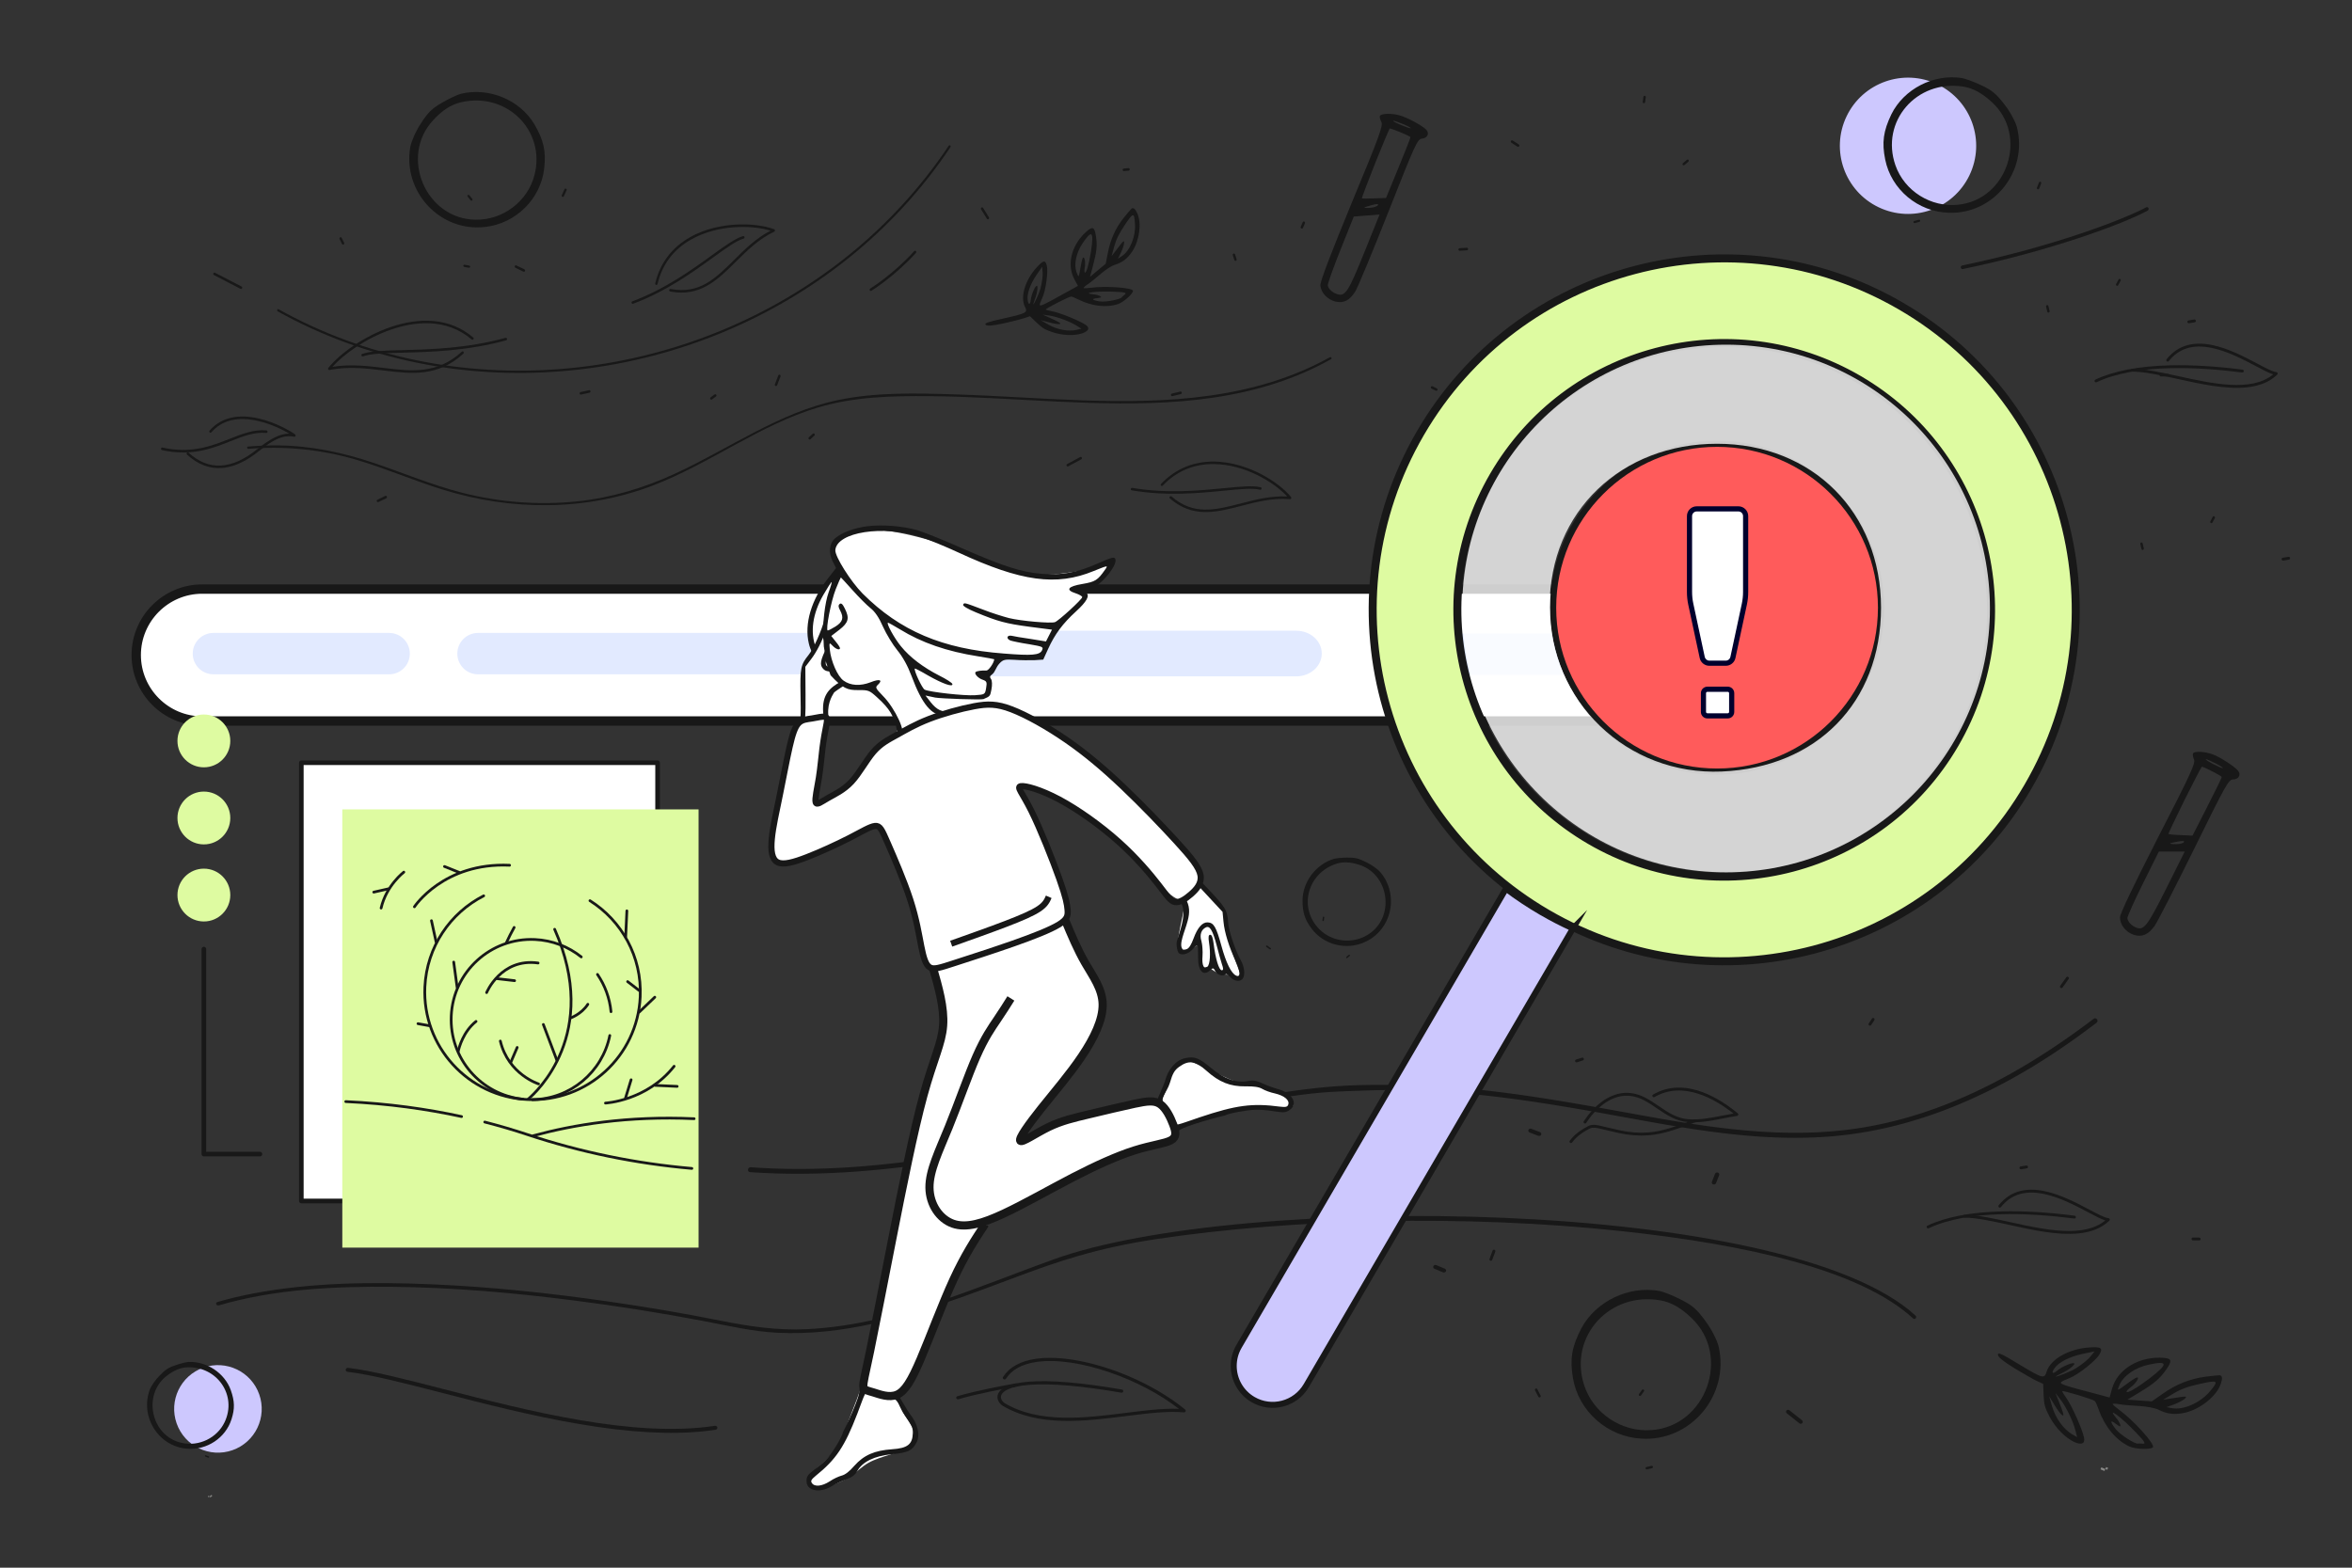 <?xml version="1.0" encoding="UTF-8"?>
<!DOCTYPE svg PUBLIC "-//W3C//DTD SVG 1.1//EN" "http://www.w3.org/Graphics/SVG/1.1/DTD/svg11.dtd">
<!-- Creator: CorelDRAW 2021 (64-Bit) -->
<svg xmlns="http://www.w3.org/2000/svg" xml:space="preserve" width="7.62cm" height="5.08cm" version="1.1" style="shape-rendering:geometricPrecision; text-rendering:geometricPrecision; image-rendering:optimizeQuality; fill-rule:evenodd; clip-rule:evenodd"
viewBox="0 0 7619.98 5079.98"
 xmlns:xlink="http://www.w3.org/1999/xlink"
 xmlns:xodm="http://www.corel.com/coreldraw/odm/2003">
 <rect x="0" y="0" width="7619.98" height="5079.98" fill="#333333" stroke="none"/>
 <defs>
  <style type="text/css">
   <![CDATA[
    .str3 {stroke:#181818;stroke-width:26.46;stroke-miterlimit:22.926}
    .str0 {stroke:#181818;stroke-width:20;stroke-miterlimit:22.926}
    .str1 {stroke:#181818;stroke-width:8.82;stroke-linecap:round;stroke-linejoin:round;stroke-miterlimit:22.926}
    .str2 {stroke:#181818;stroke-width:25.86;stroke-miterlimit:10}
    .str4 {stroke:#181818;stroke-width:19.39;stroke-miterlimit:10}
    .fil0 {fill:none}
    .fil9 {fill:#848484}
    .fil8 {fill:#888886}
    .fil4 {fill:white}
    .fil7 {fill:#00002D;fill-rule:nonzero}
    .fil2 {fill:#181818;fill-rule:nonzero}
    .fil10 {fill:#CDC8FE;fill-rule:nonzero}
    .fil5 {fill:#DEFBA1;fill-rule:nonzero}
    .fil3 {fill:#E2EAFF;fill-rule:nonzero}
    .fil6 {fill:#FF5B5B;fill-rule:nonzero}
    .fil1 {fill:white;fill-rule:nonzero}
    .fil11 {fill:white;fill-opacity:0.788}
   ]]>
  </style>
 </defs>
 <g id="Слой_x0020_1">
  <rect class="fil0" x="-0" y="-0" width="7619.98" height="5079.98"/>
  <path class="fil1" d="M5571.12 2334.62l-4915.98 0c-117.57,0 -213.77,-96.2 -213.77,-213.77 0,-117.57 96.2,-213.77 213.77,-213.77l4915.98 0c117.57,0 213.78,96.2 213.78,213.77 0,117.57 -96.21,213.77 -213.78,213.77z"/>
  <path class="fil2 str0" d="M655.14 1913.99c-115.03,0 -208.61,93.59 -208.61,208.62 0,115.03 93.58,208.62 208.61,208.62l4915.98 0c115.02,0 208.62,-93.59 208.62,-208.62 0,-115.03 -93.6,-208.62 -208.62,-208.62l-4915.98 0zm4915.98 427.54l-4915.98 0c-120.71,0 -218.92,-98.2 -218.92,-218.92 0,-120.72 98.21,-218.92 218.92,-218.92l4915.98 0c120.72,0 218.89,98.2 218.89,218.92 0,120.72 -98.17,218.92 -218.89,218.92z"/>
  <path class="fil3" d="M1260.7 2185.06l-569.23 0c-37.04,0 -67.06,-30.02 -67.06,-67.06 0,-37.03 30.02,-67.05 67.06,-67.05l569.23 0c37.04,0 67.07,30.02 67.07,67.05 0,37.04 -30.03,67.06 -67.07,67.06z"/>
  <path class="fil3" d="M5215.6 2187.08l-569.23 0c-37.04,0 -67.06,-30.02 -67.06,-67.05 0,-37.04 30.02,-67.06 67.06,-67.06l569.23 0c37.04,0 67.07,30.02 67.07,67.06 0,37.03 -30.03,67.05 -67.07,67.05z"/>
  <path class="fil3" d="M2652.55 2185.06l-1103.88 0c-37.04,0 -67.05,-30.02 -67.05,-67.06 0,-37.03 30.01,-67.05 67.05,-67.05l1103.88 0c37.03,0 67.04,30.02 67.04,67.05 0,37.04 -30.01,67.06 -67.04,67.06z"/>
  <path class="fil3" d="M4199.51 2191.74l-970.87 0c-45.7,0 -82.73,-33.11 -82.73,-73.96 0,-40.85 37.03,-73.97 82.73,-73.97l970.87 0c45.7,0 82.76,33.12 82.76,73.97 0,40.84 -37.06,73.96 -82.76,73.96z"/>
  <path class="fil4" d="M2599.95 2292.87c2.75,-38.83 -0.83,-86.85 3.57,-119.91 4.4,-33.06 32.3,-45.38 33.62,-65.67 1.32,-20.29 -23.79,-49.55 -18.06,-83.07 5.73,-33.52 30.13,-86.73 51.16,-117.14 21.03,-30.41 38.71,-38.02 42.05,-59.27 3.34,-21.25 -9.98,-44.4 -14.69,-58.54 -4.71,-14.15 -0.81,-19.28 11.28,-30.23 12.1,-10.94 32.39,-27.71 64.15,-36.08 31.76,-8.39 74.99,-8.39 133.66,2.21 58.66,10.58 132.77,31.75 197.61,54.25 64.84,22.5 131,59.81 193.64,74.81 62.64,15 121.75,7.66 177.33,-0.27 55.58,-7.93 97.05,-30 111.61,-31.75 14.55,-1.77 2.2,16.75 -8.38,33.08 -10.6,16.32 -19.42,30.43 -39.27,37.94 -19.85,7.49 -50.73,8.38 -56.91,14.12 -6.17,5.72 12.36,16.31 21.18,26.46 8.82,10.14 7.94,19.84 -11.46,40.58 -19.41,20.72 -57.35,52.49 -77.64,79.84 -20.29,27.34 -22.94,50.28 -31.31,63.07 -8.39,12.8 -22.51,15.44 -48.09,16.77 -25.58,1.32 -62.64,1.33 -86.46,3.53 -23.82,2.2 -20.9,16.02 -28.4,25.71 -7.5,9.69 -25.43,15.32 -26.3,31.19 -0.87,15.87 11.16,25.62 10.72,37.52 -0.44,11.9 -13.37,26 -23.07,29.97 -9.7,3.97 -25.58,4.85 -68.36,-1.55 -42.78,-6.41 -112.46,-20.1 -127.96,-11.58 -15.51,8.51 23.18,39.23 48.78,52.36 25.6,13.13 38.13,8.67 62.39,0.82 24.25,-7.85 60.23,-19.1 109.27,-14.82 49.02,4.27 111.08,24.05 151.79,44.52 19.73,9.92 34.45,20 37.37,31.13 16.26,9.55 34.48,20.76 54.95,34.73 35.47,24.2 77.67,56.66 114.91,87.83 37.23,31.17 69.51,61.05 106.53,97.44 37.02,36.39 78.78,79.3 111.9,114.75 33.11,35.46 57.56,63.48 73.96,86.6 16.41,23.12 24.76,41.34 28.4,53.68 3.64,12.35 2.56,18.82 8.93,27.47 6.38,8.66 20.19,19.52 34.44,34.61 14.25,15.09 28.93,34.42 37.47,61.04 8.55,26.62 10.96,60.53 17.88,92.05 6.92,31.52 18.36,60.66 25.82,80.28 7.46,19.63 10.95,29.76 9.38,32.82 -1.57,3.06 -8.19,-0.94 -17.08,-3.69 -8.88,-2.74 -20.03,-4.22 -28.68,-4.5 -8.65,-0.28 -14.82,0.66 -24.66,-3.42 -9.84,-4.08 -23.37,-13.16 -30.13,-17.71 -6.76,-4.54 -6.76,-4.54 -10.74,-3.08 -3.97,1.47 -11.91,4.39 -14.62,-5.4 -2.71,-9.78 -0.18,-32.29 0.51,-47.56 0.7,-15.26 -0.43,-23.28 -9.28,-20.46 -8.84,2.82 -25.4,16.48 -37.92,22.57 -12.51,6.09 -20.99,4.6 -25.95,-2.22 -4.95,-6.82 -6.37,-18.98 -3.58,-40.14 2.8,-21.15 9.82,-51.32 14.43,-74.32 4.62,-23 6.83,-38.84 2.23,-44.86 -4.59,-6.02 -15.98,-2.21 -40.72,-21.67 -24.75,-19.45 -62.84,-62.16 -108.62,-107.03 -45.79,-44.87 -99.28,-91.89 -142.72,-125.94 -43.44,-34.05 -76.85,-55.11 -107.84,-71.73 -31,-16.61 -59.6,-28.76 -80.34,-35.91 -20.75,-7.15 -33.65,-9.29 -40.1,-10.36 -6.45,-1.07 -6.45,-1.07 9.5,35.99 15.95,37.06 47.86,111.18 73.13,177.89 25.26,66.72 43.88,126.04 51.98,161.49 8.1,35.46 5.66,47.05 9.45,64.49 3.79,17.44 13.81,40.73 32.77,79.16 18.95,38.44 46.86,92.03 61.8,129.27 14.93,37.24 16.91,58.13 12.11,84.43 -4.81,26.31 -16.38,58.02 -50.5,112.19 -34.13,54.17 -90.81,130.78 -129.44,179.1 -38.63,48.33 -59.23,68.35 -69.35,84.27 -10.12,15.93 -9.78,27.74 1.02,28.68 10.8,0.95 32.05,-8.98 64.9,-22.25 32.85,-13.26 77.31,-29.87 135.41,-46.08 58.1,-16.21 129.86,-32.03 172.55,-38.54 42.69,-6.5 56.33,-3.69 66.83,-10.23 10.5,-6.53 17.88,-22.42 24.17,-42.51 6.29,-20.09 11.5,-44.38 21.18,-61.25 9.68,-16.87 23.83,-26.32 38.68,-27.24 14.86,-0.91 30.41,6.7 51.66,16.8 21.26,10.1 48.21,22.68 73.15,34.07 24.95,11.4 47.89,21.6 64.6,23.73 16.71,2.14 27.19,-3.8 36.2,-2.44 9.02,1.37 16.58,10.04 28.95,14.52 12.38,4.48 29.59,4.78 48.38,12.23 18.79,7.45 39.16,22.04 45.41,33.21 6.25,11.18 -1.62,18.93 -12.97,20.81 -11.35,1.88 -26.16,-2.1 -49.84,-4.35 -23.67,-2.25 -56.21,-2.76 -90.72,1.09 -34.51,3.86 -71.01,12.07 -102.96,23.42 -31.95,11.36 -59.36,25.84 -80.41,31.9 -21.04,6.06 -35.72,3.68 -41.87,7.15 -6.16,3.48 -3.8,12.8 -5.01,21.33 -1.22,8.54 -6.03,16.28 -32.98,27.28 -26.96,11.01 -76.07,25.28 -129.02,45.32 -52.96,20.04 -109.75,45.87 -172.59,76.94 -62.85,31.07 -131.73,67.4 -178.22,90.78 -46.49,23.38 -70.58,33.83 -92.67,55.14 -22.1,21.31 -42.19,53.5 -65.88,98.33 -23.7,44.83 -50.99,102.3 -80.34,168.98 -29.36,66.69 -60.78,142.57 -82.36,189.49 -21.59,46.93 -33.34,64.9 -43.99,78.29 -10.65,13.4 -20.19,22.22 -16.03,40.2 4.15,17.99 22,45.12 35.01,65.94 13.01,20.83 21.16,35.35 22.91,47.72 1.74,12.38 -2.93,22.62 -17.27,31.76 -14.34,9.14 -38.35,17.18 -63.8,25.15 -25.45,7.98 -52.35,15.9 -73.35,27.75 -21,11.86 -36.1,27.66 -53.24,40 -17.15,12.35 -36.34,21.23 -55.88,28.85 -19.55,7.62 -39.47,13.98 -54.78,11.93 -15.32,-2.05 -26.04,-12.51 -28.59,-22.56 -2.56,-10.04 3.05,-19.69 21.8,-37.3 18.75,-17.61 50.64,-43.18 69.01,-67.54 18.37,-24.36 23.21,-47.49 32.04,-74.24 8.83,-26.74 21.65,-57.1 31.95,-84.65 10.29,-27.54 18.06,-52.28 32.62,-117.58 14.55,-65.3 35.89,-171.16 53.15,-257.78 17.26,-86.62 30.45,-153.99 43.74,-214.79 13.29,-60.8 26.68,-115.02 39.35,-173.88 12.66,-58.85 24.6,-122.35 40.36,-186.44 15.75,-64.08 35.31,-128.77 49.92,-181.12 14.6,-52.34 24.25,-92.36 22.73,-130.86 -1.52,-38.49 -14.21,-75.46 -23.69,-98.15 -9.48,-22.68 -15.77,-31.07 -20.93,-37.67 -5.16,-6.6 -9.21,-11.4 -19.71,-47.87 -10.5,-36.46 -27.46,-104.59 -48.09,-169.21 -20.63,-64.61 -44.93,-125.71 -60.91,-164.08 -15.98,-38.37 -23.64,-54 -30.54,-63.33 -6.9,-9.32 -13.03,-12.34 -36.52,-4.12 -23.49,8.23 -64.34,27.7 -108.86,47.17 -44.53,19.47 -92.74,38.95 -124.91,48.82 -32.18,9.87 -48.31,10.15 -59.56,4.48 -11.26,-5.66 -17.63,-17.26 -19.85,-36.56 -2.22,-19.3 -0.3,-46.29 6.68,-89.91 6.97,-43.62 19,-103.85 27.78,-155.77 8.77,-51.92 14.31,-95.52 23.11,-123.26 8.8,-27.74 27.38,-39.54 32.9,-51.49 5.52,-11.95 -0.44,-23.79 5.16,-38.36zm300.72 30.4l-7.17 -10.47c-32.24,-46.31 -54.3,-64.22 -77.68,-74.49 -23.38,-10.28 -48.08,-12.93 -64.4,-12.49 -16.33,0.44 -24.26,3.96 -38.38,13.23 -12.34,8.09 -29.37,20.57 -37.68,41.9l0.6 2.71c3.71,18.54 -1.63,34.75 -5.39,60.96 -3.76,26.21 -5.94,62.41 -9.16,96.74 -3.23,34.33 -7.51,66.79 -10.82,92.87 -3.31,26.08 -5.64,45.79 -3.51,55.35 2.13,9.56 8.72,8.97 24.39,1.21 15.66,-7.75 40.39,-22.67 61.02,-39.38 20.62,-16.7 37.13,-35.18 49.31,-53.95 12.17,-18.77 20,-37.83 35.11,-54.5 15.1,-16.67 37.48,-30.96 53.44,-40.79 15.95,-9.83 25.49,-15.19 29.71,-21.08 4.22,-5.89 7.76,-13.1 6.44,-24.34 -1.32,-11.24 -7.28,-23.44 -5.83,-33.48z"/>
  <path class="fil2" d="M6547.71 3789.01c-2.42,0.24 -4.64,-1.44 -5.04,-3.89 -0.42,-2.54 1.31,-4.92 3.85,-5.35l18.31 -2.97c2.53,-0.42 4.93,1.3 5.34,3.84 0.42,2.54 -1.31,4.93 -3.84,5.35l-18.32 2.99c-0.09,0.01 -0.19,0.02 -0.3,0.03z"/>
  <path class="fil2" d="M7091.66 1047.48c-2.42,0.24 -4.64,-1.44 -5.04,-3.89 -0.42,-2.54 1.31,-4.92 3.85,-5.35l18.31 -2.97c2.53,-0.42 4.93,1.3 5.34,3.84 0.42,2.54 -1.31,4.93 -3.84,5.35l-18.32 2.99c-0.09,0.01 -0.19,0.02 -0.3,0.03z"/>
  <path class="fil2" d="M7396.9 1816.54c-2.42,0.24 -4.64,-1.44 -5.04,-3.89 -0.42,-2.54 1.31,-4.92 3.85,-5.35l18.31 -2.97c2.53,-0.42 4.93,1.3 5.34,3.84 0.42,2.54 -1.31,4.93 -3.84,5.35l-18.32 2.99c-0.09,0.01 -0.19,0.02 -0.3,0.03z"/>
  <path class="fil2" d="M7125.25 4019.56c-0.18,0.02 -0.35,0.04 -0.54,0.04l-19.97 -0.26c-2.57,-0.03 -4.62,-2.13 -4.59,-4.72 0.02,-2.56 2.11,-4.63 4.71,-4.6l19.97 0.26c2.58,0.01 4.63,2.13 4.6,4.72 -0.02,2.39 -1.86,4.33 -4.18,4.56z"/>
  <path class="fil2" d="M6678.87 3201.81c-1.08,0.1 -2.21,-0.17 -3.16,-0.84 -2.1,-1.5 -2.58,-4.41 -1.09,-6.5l19.71 -27.58c1.49,-2.1 4.4,-2.57 6.49,-1.09 2.1,1.51 2.58,4.41 1.09,6.51l-19.71 27.57c-0.81,1.14 -2.03,1.8 -3.33,1.93z"/>
  <path class="fil2" d="M5108.14 3442.5c-2.14,0.21 -4.22,-1.09 -4.9,-3.22 -0.79,-2.44 0.56,-5.08 3,-5.86l19.02 -6.13c2.45,-0.79 5.07,0.56 5.86,3 0.79,2.46 -0.55,5.08 -3,5.86l-19.02 6.14c-0.31,0.11 -0.64,0.18 -0.96,0.21z"/>
  <path class="fil2" d="M4663.36 3665.83c-0.17,0.02 -0.35,0 -0.51,0.01l-31.27 -0.31c-2.58,-0.03 -4.64,-2.14 -4.61,-4.7 0.02,-2.59 2.13,-4.64 4.7,-4.62l31.27 0.31c2.57,0.03 4.64,2.13 4.61,4.72 -0.01,2.4 -1.85,4.36 -4.19,4.59z"/>
  <path class="fil2" d="M4830.52 4085.58c-0.67,0.07 -1.38,-0.02 -2.07,-0.28 -2.41,-0.9 -3.65,-3.57 -2.74,-5.99l9.93 -26.74c0.9,-2.41 3.57,-3.65 6,-2.75 2.41,0.9 3.63,3.59 2.74,5.99l-9.95 26.75c-0.63,1.73 -2.19,2.85 -3.91,3.02z"/>
  <path class="fil2" d="M6058.83 3323.55c-1.01,0.1 -2.08,-0.13 -3,-0.73 -2.15,-1.43 -2.75,-4.31 -1.35,-6.45l10.15 -15.55c1.4,-2.15 4.29,-2.76 6.44,-1.34 2.17,1.41 2.76,4.29 1.36,6.45l-10.15 15.52c-0.81,1.23 -2.09,1.96 -3.45,2.1z"/>
  <path class="fil2" d="M6733.73 3996.86c-67.75,6.74 -148.98,-11.14 -223.88,-27.62 -54.43,-11.98 -105.85,-23.3 -145.29,-23.52 -2.56,-0.03 -4.64,-2.11 -4.62,-4.7 0.01,-2.56 2.09,-4.63 4.69,-4.62 40.41,0.25 92.29,11.64 147.23,23.75 112.27,24.71 239.07,52.59 308.92,-5.5 -13.59,-4.16 -32.58,-14.22 -55.36,-26.26 -41.53,-21.98 -93.2,-49.32 -144.88,-59.75 -60.16,-12.16 -105.27,1.84 -137.91,42.79 -1.61,2.02 -4.53,2.35 -6.55,0.75 -2.01,-1.61 -2.34,-4.54 -0.74,-6.56 18.61,-23.33 41.65,-38.76 68.47,-45.86 22.97,-6.06 49.4,-6.15 78.58,-0.26 52.99,10.71 105.34,38.39 147.39,60.66 26.69,14.13 49.76,26.33 61.26,27.2 1.83,0.15 3.4,1.35 4.02,3.07 0.63,1.74 0.17,3.66 -1.14,4.94 -26.31,25.43 -60.99,37.58 -100.19,41.49z"/>
  <path class="fil2" d="M7277.68 1255.34c-67.75,6.74 -148.98,-11.14 -223.88,-27.62 -54.43,-11.98 -105.85,-23.3 -145.29,-23.52 -2.56,-0.03 -4.64,-2.11 -4.62,-4.7 0.01,-2.56 2.09,-4.63 4.69,-4.62 40.41,0.25 92.29,11.64 147.23,23.75 112.27,24.71 239.07,52.59 308.92,-5.5 -13.59,-4.16 -32.58,-14.22 -55.36,-26.26 -41.53,-21.98 -93.2,-49.32 -144.88,-59.75 -60.16,-12.16 -105.27,1.84 -137.91,42.79 -1.61,2.02 -4.53,2.35 -6.55,0.75 -2.01,-1.61 -2.34,-4.54 -0.74,-6.56 18.61,-23.33 41.65,-38.76 68.47,-45.86 22.97,-6.06 49.4,-6.15 78.58,-0.26 52.99,10.71 105.34,38.39 147.39,60.66 26.69,14.13 49.76,26.33 61.26,27.2 1.83,0.15 3.4,1.35 4.02,3.07 0.63,1.74 0.17,3.66 -1.14,4.94 -26.31,25.43 -60.99,37.58 -100.19,41.49z"/>
  <path class="fil2" d="M6721.27 3948.61c-0.34,0.04 -0.71,0.03 -1.06,0 -144.96,-18.78 -344.46,-28.56 -471.65,31.47 -2.31,1.1 -5.1,0.11 -6.2,-2.22 -1.1,-2.32 -0.1,-5.1 2.23,-6.2 59.8,-28.23 141.15,-43.8 241.81,-46.27 70.92,-1.74 149.99,2.97 235,13.97 2.55,0.33 4.36,2.67 4.02,5.22 -0.27,2.19 -2.04,3.82 -4.15,4.03z"/>
  <path class="fil2" d="M7265.22 1207.09c-0.34,0.04 -0.71,0.03 -1.06,0 -144.96,-18.78 -344.46,-28.56 -471.65,31.47 -2.31,1.1 -5.1,0.11 -6.2,-2.22 -1.1,-2.32 -0.1,-5.1 2.23,-6.2 59.8,-28.23 141.15,-43.8 241.81,-46.27 70.92,-1.74 149.99,2.97 235,13.97 2.55,0.33 4.36,2.67 4.02,5.22 -0.27,2.19 -2.04,3.82 -4.15,4.03z"/>
  <path class="fil2" d="M5089.96 3703.98c-1.09,0.11 -2.22,-0.18 -3.19,-0.87 -2.08,-1.5 -2.54,-4.4 -1.04,-6.5 16.85,-23.29 41.01,-37.81 60.18,-47.84 13.45,-7.05 31.15,-2.7 45.38,0.76 1.95,0.48 3.8,0.94 5.58,1.34 6.18,1.42 12.44,2.92 18.49,4.35 18.03,4.29 36.67,8.72 55.25,11.56 31.39,4.77 61.83,4.89 90.5,0.32 39.28,-6.26 77.51,-20.47 114.48,-34.24 4.79,-1.78 9.6,-3.58 14.39,-5.33 2.42,-0.9 5.1,0.33 5.99,2.75 0.89,2.41 -0.35,5.09 -2.76,5.97 -4.78,1.77 -9.57,3.56 -14.38,5.35 -37.38,13.92 -76.06,28.31 -116.27,34.7 -29.6,4.71 -61.02,4.6 -93.35,-0.3 -18.96,-2.91 -37.8,-7.39 -56.02,-11.73 -6.03,-1.43 -12.26,-2.91 -18.4,-4.32 -1.81,-0.41 -3.73,-0.88 -5.71,-1.37 -12.71,-3.11 -28.52,-6.98 -38.85,-1.56 -18.26,9.57 -41.24,23.33 -56.95,45.04 -0.81,1.14 -2.04,1.8 -3.32,1.92z"/>
  <path class="fil2" d="M5514.99 3635.26c-15.3,1.52 -30.65,2.04 -45.91,0.87 -39.78,-3.06 -70.29,-23.84 -99.81,-43.94 -13.93,-9.49 -28.32,-19.31 -43.61,-27.22 -27.11,-14.02 -55.31,-17.91 -81.53,-11.22 -49.16,12.56 -84.32,53.04 -105.14,84.8 -1.42,2.14 -4.3,2.75 -6.45,1.33 -2.16,-1.43 -2.75,-4.3 -1.35,-6.45 21.75,-33.13 58.58,-75.4 110.64,-88.69 28.47,-7.28 58.95,-3.13 88.11,11.98 15.78,8.16 30.43,18.14 44.58,27.77 29.8,20.31 57.97,39.48 95.28,42.36 36.63,2.81 74.46,-4.65 111.05,-11.84 11.58,-2.28 23.5,-4.63 35.28,-6.63 -58.53,-46.37 -162.58,-107.67 -255.84,-53.49 -2.23,1.31 -5.08,0.54 -6.37,-1.68 -1.3,-2.21 -0.54,-5.06 1.69,-6.37 42.78,-24.85 91.61,-29.21 145.11,-12.94 41.45,12.6 86.2,38.13 129.42,73.85 1.41,1.17 2.01,3.06 1.52,4.84 -0.49,1.76 -1.98,3.08 -3.8,3.35 -14.87,2.24 -30.29,5.27 -45.22,8.21 -22.21,4.37 -44.91,8.85 -67.65,11.11z"/>
  <g>
   <path class="fil2" d="M2430.56 3794.42c172.29,12.11 344.14,2.4 515.04,-19.18 0.19,-2.79 0.32,-5.48 0.41,-8.08 -126.42,16.1 -253.42,25.62 -381.07,24.37 -44.39,-0.41 -88.72,-2.27 -132.96,-5.4 -5.35,-0.37 -6.79,7.92 -1.42,8.29zm1736.64 -243.89c115.63,-16.9 151.25,-16.88 268.22,-20.94 279.94,-9.69 554.93,36.78 828.34,86.98 223.18,40.95 449.6,81.64 678.17,61.17 269.59,-24.15 518.9,-136.64 741.41,-289.28 36.2,-24.82 71.67,-50.66 106.62,-77.2 4.32,-3.28 -0.58,-10.03 -4.92,-6.72 -229.31,174.07 -487.76,315.91 -774.71,356.85 -228.29,32.55 -456.18,-0.89 -680.12,-41.25 -256.1,-46.19 -512.22,-95.71 -773.92,-100.03 -162.27,-2.66 -243,0.18 -403.36,24.15 5.04,1.82 9.79,3.92 14.27,6.27z"/>
   <path id="_1" class="fil2" d="M2941.81 3775.03l7.58 0.42 -3.37 3.56 -16.03 1.99 -16.05 1.91 -16.06 1.85 -16.06 1.77 -16.06 1.7 -16.07 1.61 -16.07 1.53 -16.09 1.45 -16.08 1.37 -16.09 1.29 -16.1 1.19 -16.1 1.11 -16.11 1.01 -16.11 0.91 -16.11 0.83 -16.12 0.72 -16.13 0.63 -16.12 0.53 -16.14 0.43 -16.14 0.32 -16.14 0.22 -16.14 0.1 -16.16 0 -16.14 -0.11 -16.16 -0.23 -16.17 -0.34 -16.16 -0.47 -16.16 -0.58 -16.18 -0.7 -16.17 -0.82 -16.18 -0.95 -16.18 -1.07 0.64 -7.58 16.12 1.07 16.12 0.95 16.11 0.82 16.12 0.7 16.12 0.58 16.1 0.45 16.11 0.34 16.1 0.23 16.1 0.11 16.1 0 16.1 -0.1 16.08 -0.22 16.1 -0.32 16.08 -0.41 16.08 -0.53 16.07 -0.63 16.08 -0.72 16.07 -0.83 16.07 -0.91 16.05 -1.01 16.06 -1.11 16.06 -1.19 16.05 -1.27 16.04 -1.37 16.05 -1.45 16.03 -1.53 16.03 -1.61 16.04 -1.68 16.02 -1.77 16.02 -1.85 16.01 -1.91 16.01 -1.99 -3.37 3.56zm7.58 0.42l-0.22 3.16 -3.15 0.4 3.37 -3.56zm-2.95 -4.52l-0.86 -7.54 4.22 3.85 -0.01 0.26 -0.01 0.25 -0.01 0.24 -0.01 0.25 0 0.17 -0.01 0.32 -0.02 0.32 -0.01 0.18 -0.01 0.25 -0.01 0.24 -0.01 0.25 -0.01 0.25 -0.01 0.25 -0.01 0.26 -0.01 0.32 -0.02 0.25 -0.01 0.18 -0.01 0.32 -0.02 0.26 -0.01 0.18 -0.01 0.33 -0.02 0.25 -0.01 0.26 -0.02 0.26 -0.01 0.25 -0.02 0.33 -0.02 0.19 -0.01 0.26 -0.02 0.33 -0.02 0.19 -0.01 0.26 -0.02 0.3 -7.58 -0.42 0.02 -0.22 0.01 -0.26 0.02 -0.33 0.02 -0.19 0.01 -0.26 0.02 -0.33 0.02 -0.19 0.01 -0.25 0.02 -0.26 0.01 -0.26 0.02 -0.25 0.01 -0.19 0.01 -0.32 0.02 -0.26 0.01 -0.18 0.01 -0.32 0.02 -0.25 0.01 -0.18 0.01 -0.26 0.01 -0.25 0.01 -0.25 0.01 -0.25 0.01 -0.24 0.01 -0.25 0.01 -0.32 0.02 -0.18 -0.01 -0.16 0.02 -0.33 0.01 -0.25 0.01 -0.24 0.01 -0.25 0.01 -0.22 4.22 3.85zm-0.86 -7.54l4.37 -0.56 -0.15 4.41 -4.22 -3.85zm-380.73 31.94l0.18 -7.6 0 0 11.95 0.09 11.94 0.02 11.93 -0.04 11.94 -0.1 11.93 -0.16 11.94 -0.22 11.92 -0.27 11.92 -0.33 11.91 -0.39 11.91 -0.45 11.91 -0.5 11.92 -0.56 11.9 -0.61 11.89 -0.66 11.91 -0.72 11.89 -0.77 11.88 -0.82 11.89 -0.87 11.88 -0.91 11.89 -0.96 11.87 -1.02 11.88 -1.06 11.86 -1.11 11.88 -1.15 11.85 -1.2 11.87 -1.25 11.86 -1.27 11.85 -1.33 11.85 -1.37 11.85 -1.41 11.84 -1.45 11.84 -1.49 0.86 7.54 -11.86 1.49 -11.88 1.45 -11.87 1.41 -11.87 1.37 -11.89 1.33 -11.88 1.29 -11.89 1.25 -11.89 1.2 -11.9 1.15 -11.9 1.11 -11.9 1.06 -11.91 1.02 -11.91 0.96 -11.92 0.93 -11.91 0.87 -11.92 0.82 -11.93 0.77 -11.93 0.72 -11.93 0.66 -11.94 0.61 -11.94 0.56 -11.95 0.5 -11.95 0.45 -11.95 0.39 -11.96 0.35 -11.96 0.27 -11.96 0.22 -11.97 0.16 -11.98 0.1 -11.97 0.04 -11.98 -0.02 -11.99 -0.09 0 0zm-133.18 -5.41l0.62 -7.58 0.01 0 4.14 0.29 4.15 0.28 4.13 0.28 4.14 0.26 4.15 0.26 4.14 0.26 4.15 0.24 4.15 0.24 4.14 0.23 4.14 0.22 4.14 0.21 4.16 0.21 4.14 0.19 4.15 0.19 4.15 0.19 4.14 0.17 4.15 0.17 4.15 0.15 4.15 0.15 4.15 0.15 4.15 0.13 4.14 0.12 4.15 0.11 4.16 0.11 4.15 0.1 4.16 0.1 4.15 0.08 4.15 0.08 4.15 0.07 4.15 0.06 4.15 0.05 4.16 0.04 -0.18 7.6 -4.16 -0.04 -4.17 -0.05 -4.17 -0.06 -4.17 -0.07 -4.17 -0.08 -4.17 -0.08 -4.16 -0.1 -4.17 -0.1 -4.16 -0.11 -4.17 -0.11 -4.16 -0.14 -4.17 -0.13 -4.17 -0.15 -4.15 -0.15 -4.17 -0.15 -4.17 -0.17 -4.16 -0.17 -4.17 -0.19 -4.15 -0.19 -4.16 -0.19 -4.16 -0.21 -4.16 -0.21 -4.16 -0.22 -4.16 -0.23 -4.15 -0.24 -4.17 -0.24 -4.16 -0.26 -4.15 -0.26 -4.16 -0.26 -4.15 -0.28 -4.15 -0.28 -4.16 -0.29 0.01 0zm0.62 -7.58l0.01 0 0.43 0.03 -0.44 -0.03zm-1.41 8.29l-0.64 7.58 0.01 0 -0.86 -0.11 -0.84 -0.19 -0.82 -0.28 -0.75 -0.37 -0.71 -0.45 -0.66 -0.54 -0.55 -0.59 -0.48 -0.65 -0.4 -0.69 -0.31 -0.71 -0.22 -0.71 -0.15 -0.67 -0.09 -0.74 -0.03 -0.74 0.04 -0.67 0.09 -0.67 0.15 -0.73 0.21 -0.67 0.22 -0.6 0.32 -0.68 0.38 -0.64 0.41 -0.58 0.5 -0.6 0.53 -0.52 0.57 -0.47 0.67 -0.45 0.68 -0.37 0.77 -0.33 0.85 -0.25 0.81 -0.14 0.84 -0.07 0.87 0.01 -0.62 7.58 -0.11 -0.01 -0.1 0.01 -0.07 0.02 0.01 -0.01 -0.01 0.01 -0.06 0.03 -0.01 0.01 -0.05 0.05 -0.05 0.04 -0.02 0.02 -0.05 0.08 -0.04 0.06 -0.02 0.06 -0.06 0.14 -0.03 0.09 -0.01 0.05 -0.01 0.11 0 0.09 -0.01 0.04 0.01 0.02 0.01 0.05 0 0.01 -0.01 -0.03 -0.04 -0.05 -0.04 -0.07 -0.03 -0.03 -0.08 -0.06 -0.05 -0.03 -0.01 -0.01 -0.02 0 0.06 0.01 0.1 0.01 0.01 0zm-0.01 0l0.01 0 0.5 0.03 -0.51 -0.03zm2004.47 -264.83l0.16 7.58 0 0 -10.73 0.37 -10.3 0.35 -9.87 0.33 -9.47 0.32 -9.12 0.31 -8.79 0.31 -8.48 0.31 -8.23 0.31 -7.97 0.31 -7.76 0.33 -7.58 0.34 -7.42 0.36 -7.31 0.39 -7.2 0.4 -7.14 0.44 -7.11 0.48 -7.11 0.5 -7.13 0.55 -7.18 0.59 -7.27 0.65 -7.39 0.7 -7.51 0.75 -7.7 0.81 -7.91 0.88 -8.13 0.95 -8.41 1.02 -8.69 1.1 -9.01 1.16 -9.38 1.27 -9.75 1.34 -10.15 1.44 -10.6 1.54 -1 -7.52 10.62 -1.54 10.19 -1.44 9.77 -1.34 9.4 -1.27 9.05 -1.18 8.73 -1.1 8.43 -1.02 8.17 -0.95 7.95 -0.88 7.74 -0.83 7.57 -0.75 7.43 -0.7 7.31 -0.65 7.22 -0.59 7.17 -0.57 7.15 -0.5 7.15 -0.48 7.18 -0.44 7.24 -0.4 7.33 -0.39 7.46 -0.36 7.6 -0.34 7.78 -0.33 7.99 -0.31 8.23 -0.31 8.5 -0.31 8.79 -0.31 9.12 -0.31 9.49 -0.32 9.87 -0.33 10.28 -0.35 10.73 -0.37 0 0zm829.16 87.04l-1.48 7.46 0 0 -25.63 -4.68 -25.64 -4.67 -25.65 -4.62 -25.66 -4.57 -25.67 -4.51 -25.68 -4.44 -25.7 -4.36 -25.71 -4.26 -25.71 -4.17 -25.74 -4.07 -25.74 -3.95 -25.76 -3.81 -25.78 -3.68 -25.79 -3.54 -25.8 -3.36 -25.83 -3.22 -25.84 -3.04 -25.86 -2.84 -25.88 -2.66 -25.9 -2.45 -25.92 -2.24 -25.94 -2.01 -25.97 -1.79 -25.98 -1.54 -26 -1.29 -26.03 -1.02 -26.06 -0.75 -26.08 -0.47 -26.1 -0.19 -26.13 0.12 -26.16 0.42 -26.18 0.74 -0.16 -7.58 26.28 -0.76 26.24 -0.42 26.23 -0.12 26.18 0.19 26.16 0.47 26.14 0.77 26.11 1.02 26.08 1.29 26.06 1.54 26.03 1.79 26 2.03 25.98 2.24 25.96 2.45 25.94 2.66 25.92 2.86 25.9 3.04 25.87 3.22 25.86 3.38 25.83 3.54 25.82 3.68 25.8 3.83 25.78 3.95 25.76 4.07 25.75 4.17 25.73 4.28 25.72 4.36 25.7 4.44 25.69 4.51 25.68 4.57 25.67 4.62 25.64 4.67 25.65 4.7 0 0zm677.14 61.12l0.58 7.56 0 0 -21.49 1.75 -21.47 1.4 -21.45 1.05 -21.44 0.75 -21.43 0.42 -21.41 0.12 -21.39 -0.18 -21.38 -0.45 -21.36 -0.74 -21.34 -0.98 -21.33 -1.23 -21.31 -1.46 -21.29 -1.7 -21.28 -1.9 -21.26 -2.11 -21.25 -2.3 -21.22 -2.48 -21.21 -2.64 -21.18 -2.81 -21.17 -2.95 -21.15 -3.09 -21.13 -3.21 -21.12 -3.32 -21.09 -3.43 -21.07 -3.52 -21.07 -3.59 -21.03 -3.67 -21.02 -3.71 -20.99 -3.77 -20.98 -3.8 -20.95 -3.83 -20.94 -3.84 1.48 -7.46 20.92 3.84 20.95 3.81 20.96 3.8 20.99 3.77 21 3.71 21.01 3.67 21.03 3.59 21.05 3.5 21.05 3.43 21.08 3.32 21.09 3.19 21.11 3.09 21.11 2.95 21.14 2.79 21.15 2.64 21.16 2.48 21.17 2.28 21.2 2.11 21.2 1.9 21.21 1.68 21.23 1.46 21.25 1.23 21.26 0.98 21.26 0.72 21.28 0.45 21.29 0.18 21.31 -0.12 21.31 -0.42 21.32 -0.73 21.35 -1.05 21.35 -1.4 21.35 -1.73 0 0zm739.58 -288.62l4.24 6.24 0 0 -20.98 14.22 -21.13 13.97 -21.29 13.72 -21.43 13.45 -21.61 13.2 -21.75 12.9 -21.89 12.62 -22.06 12.32 -22.19 12.02 -22.35 11.7 -22.49 11.38 -22.64 11.04 -22.78 10.7 -22.92 10.36 -23.07 9.99 -23.21 9.63 -23.34 9.25 -23.48 8.86 -23.63 8.47 -23.76 8.06 -23.89 7.66 -24.03 7.23 -24.15 6.8 -24.29 6.37 -24.42 5.91 -24.55 5.46 -24.67 4.99 -24.81 4.52 -24.92 4.03 -25.05 3.54 -25.18 3.04 -25.28 2.53 -0.58 -7.56 25.14 -2.51 25.02 -3.02 24.89 -3.52 24.78 -4.01 24.65 -4.5 24.53 -4.95 24.41 -5.44 24.28 -5.87 24.15 -6.33 24.03 -6.76 23.89 -7.19 23.77 -7.62 23.62 -8.02 23.51 -8.43 23.36 -8.82 23.24 -9.21 23.09 -9.57 22.95 -9.95 22.82 -10.3 22.68 -10.66 22.54 -11 22.39 -11.32 22.25 -11.66 22.11 -11.96 21.96 -12.28 21.81 -12.56 21.67 -12.86 21.51 -13.14 21.37 -13.41 21.21 -13.66 21.05 -13.93 20.9 -14.16 0 0zm106.47 -77.09l4.54 6.02 0 0 -3.28 2.49 -3.29 2.49 -3.28 2.48 -3.3 2.47 -3.29 2.48 -3.31 2.46 -3.29 2.46 -3.3 2.47 -3.32 2.45 -3.3 2.45 -3.33 2.45 -3.31 2.44 -3.33 2.43 -3.32 2.44 -3.32 2.42 -3.34 2.42 -3.34 2.42 -3.34 2.4 -3.34 2.41 -3.35 2.4 -3.35 2.4 -3.36 2.38 -3.35 2.39 -3.37 2.38 -3.38 2.38 -3.36 2.36 -3.37 2.36 -3.39 2.37 -3.39 2.34 -3.38 2.34 -3.4 2.35 -3.39 2.33 -4.24 -6.24 3.39 -2.33 3.38 -2.33 3.38 -2.34 3.37 -2.34 3.37 -2.35 3.37 -2.36 3.36 -2.36 3.36 -2.36 3.35 -2.38 3.35 -2.37 3.34 -2.38 3.35 -2.4 3.33 -2.38 3.34 -2.41 3.34 -2.4 3.32 -2.4 3.32 -2.42 3.32 -2.42 3.32 -2.42 3.31 -2.43 3.31 -2.44 3.31 -2.43 3.3 -2.45 3.3 -2.45 3.3 -2.45 3.29 -2.46 3.29 -2.46 3.29 -2.46 3.28 -2.47 3.28 -2.48 3.27 -2.47 3.28 -2.49 0 0zm-0.38 -0.7l-4.54 -6.02 -0.01 0 0.72 -0.49 0.75 -0.42 0.8 -0.33 0.82 -0.25 0.86 -0.14 0.82 -0.05 0.78 0.04 0.78 0.13 0.78 0.21 0.68 0.26 0.68 0.34 0.61 0.4 0.54 0.4 0.54 0.48 0.47 0.5 0.44 0.55 0.4 0.61 0.3 0.56 0.3 0.62 0.26 0.75 0.17 0.67 0.12 0.72 0.05 0.78 -0.02 0.73 -0.1 0.77 -0.18 0.77 -0.27 0.79 -0.38 0.76 -0.45 0.74 -0.54 0.67 -0.59 0.61 -0.67 0.56 -4.54 -6.02 0.09 -0.08 0.05 -0.05 0.02 -0.03 0.01 0 -0.02 0.02 -0.01 0.03 0 -0.01 0 -0.01 0 -0.05 0.01 0 -0.02 -0.04 -0.01 -0.09 0 0.01 -0.04 -0.08 -0.08 -0.14 -0.02 -0.03 -0.06 -0.07 -0.05 -0.06 -0.04 -0.04 -0.08 -0.06 -0.03 -0.02 -0.02 0 -0.02 -0.02 0.04 0.01 0.02 0.01 0 0 0.02 -0.01 0.04 0 0.02 -0.01 -0.02 0.01 -0.07 0.04 -0.1 0.07 -0.01 0zm0.01 0l-0.01 0 2.14 -1.62 -2.13 1.62zm-776.51 357.6l-0.96 -7.52 0 0 26.73 -4.12 26.57 -4.69 26.4 -5.26 26.24 -5.82 26.07 -6.35 25.91 -6.88 25.73 -7.39 25.58 -7.9 25.41 -8.38 25.24 -8.87 25.08 -9.32 24.9 -9.78 24.75 -10.22 24.57 -10.65 24.42 -11.06 24.24 -11.47 24.08 -11.85 23.9 -12.23 23.74 -12.6 23.58 -12.95 23.41 -13.28 23.23 -13.63 23.08 -13.92 22.9 -14.23 22.74 -14.53 22.56 -14.8 22.4 -15.07 22.23 -15.31 22.06 -15.56 21.89 -15.79 21.73 -16 21.55 -16.19 4.54 6.02 -21.61 16.25 -21.79 16.04 -21.95 15.83 -22.14 15.6 -22.29 15.37 -22.48 15.11 -22.64 14.86 -22.82 14.57 -22.98 14.29 -23.16 13.98 -23.33 13.67 -23.49 13.34 -23.68 13.01 -23.84 12.64 -24.02 12.29 -24.18 11.91 -24.36 11.51 -24.52 11.12 -24.69 10.69 -24.87 10.28 -25.04 9.82 -25.2 9.38 -25.38 8.91 -25.55 8.44 -25.72 7.94 -25.89 7.43 -26.05 6.92 -26.23 6.39 -26.4 5.84 -26.56 5.3 -26.73 4.73 -26.91 4.14 0 0zm-681.32 -41.27l1.44 -7.48 0 0 21 3.76 21.01 3.71 21.04 3.65 21.07 3.58 21.07 3.48 21.09 3.39 21.12 3.29 21.12 3.17 21.15 3.05 21.15 2.91 21.18 2.75 21.19 2.6 21.2 2.43 21.22 2.24 21.22 2.06 21.24 1.86 21.25 1.63 21.26 1.42 21.27 1.18 21.28 0.93 21.28 0.67 21.29 0.42 21.3 0.13 21.31 -0.16 21.31 -0.45 21.32 -0.76 21.32 -1.09 21.33 -1.42 21.33 -1.76 21.33 -2.11 21.33 -2.48 21.34 -2.85 0.96 7.52 -21.46 2.87 -21.47 2.48 -21.45 2.13 -21.45 1.78 -21.45 1.42 -21.44 1.09 -21.42 0.78 -21.43 0.45 -21.41 0.16 -21.4 -0.13 -21.39 -0.42 -21.38 -0.69 -21.36 -0.93 -21.35 -1.18 -21.34 -1.42 -21.33 -1.65 -21.32 -1.86 -21.3 -2.06 -21.28 -2.26 -21.26 -2.43 -21.25 -2.6 -21.22 -2.77 -21.21 -2.91 -21.19 -3.05 -21.18 -3.19 -21.14 -3.29 -21.13 -3.39 -21.11 -3.5 -21.09 -3.58 -21.06 -3.65 -21.03 -3.71 -21.02 -3.76 0 0zm-773.32 -99.97l0.24 -7.6 0 0 24.56 0.54 24.51 0.8 24.5 1.04 24.47 1.27 24.42 1.51 24.41 1.73 24.38 1.95 24.35 2.14 24.32 2.33 24.3 2.53 24.27 2.7 24.25 2.86 24.23 3.02 24.21 3.18 24.19 3.31 24.17 3.44 24.15 3.58 24.13 3.68 24.13 3.78 24.1 3.88 24.08 3.97 24.09 4.05 24.07 4.12 24.04 4.17 24.05 4.23 24.04 4.27 24.03 4.3 24.02 4.33 24.03 4.34 24.01 4.35 24.01 4.35 24 4.34 -1.44 7.48 -24.02 -4.34 -24.01 -4.35 -24.01 -4.35 -24.01 -4.34 -24.02 -4.33 -24.03 -4.3 -24.02 -4.27 -24.03 -4.23 -24.04 -4.17 -24.05 -4.12 -24.05 -4.03 -24.06 -3.97 -24.08 -3.88 -24.09 -3.78 -24.11 -3.68 -24.11 -3.56 -24.13 -3.44 -24.15 -3.31 -24.15 -3.16 -24.19 -3.02 -24.19 -2.86 -24.23 -2.7 -24.24 -2.51 -24.26 -2.33 -24.29 -2.14 -24.32 -1.93 -24.33 -1.73 -24.36 -1.51 -24.39 -1.27 -24.42 -1.04 -24.45 -0.78 -24.48 -0.54 0 0zm-401.91 16.78l-2.66 7.14 0.82 -7.32 14.82 -2.2 14.38 -2.06 13.98 -1.95 13.6 -1.83 13.25 -1.73 12.94 -1.61 12.64 -1.5 12.4 -1.4 12.15 -1.31 11.97 -1.2 11.78 -1.1 11.65 -1.02 11.53 -0.93 11.45 -0.84 11.41 -0.75 11.36 -0.67 11.39 -0.6 11.41 -0.51 11.48 -0.45 11.57 -0.38 11.69 -0.32 11.84 -0.25 12.03 -0.18 12.24 -0.13 12.48 -0.07 12.74 -0.02 13.05 0.03 13.38 0.07 13.73 0.12 14.12 0.16 14.54 0.2 14.99 0.23 -0.24 7.6 -14.97 -0.23 -14.52 -0.2 -14.1 -0.16 -13.71 -0.12 -13.36 -0.07 -13.01 -0.03 -12.72 0.02 -12.44 0.07 -12.2 0.13 -11.99 0.18 -11.8 0.25 -11.65 0.3 -11.53 0.38 -11.42 0.45 -11.37 0.51 -11.33 0.6 -11.32 0.67 -11.35 0.75 -11.39 0.84 -11.49 0.91 -11.59 1.02 -11.74 1.1 -11.91 1.2 -12.11 1.29 -12.34 1.4 -12.6 1.5 -12.9 1.61 -13.21 1.71 -13.58 1.83 -13.94 1.95 -14.34 2.06 -14.8 2.18 0.82 -7.32zm-2.66 7.14l-14.1 -5.09 14.92 -2.23 -0.82 7.32zm15.1 -1.06l1 7.52 -2.3 -0.39 -0.42 -0.22 -0.37 -0.2 -0.43 -0.21 -0.42 -0.22 -0.42 -0.2 -0.43 -0.22 -0.39 -0.19 -0.4 -0.2 -0.42 -0.19 -0.42 -0.2 -0.46 -0.21 -0.41 -0.2 -0.41 -0.18 -0.45 -0.21 -0.41 -0.19 -0.42 -0.18 -0.44 -0.19 -0.45 -0.19 -0.45 -0.2 -0.42 -0.18 -0.4 -0.17 -0.45 -0.17 -0.47 -0.2 -0.45 -0.18 -0.44 -0.18 -0.43 -0.17 -0.44 -0.17 -0.45 -0.16 -0.49 -0.19 -0.44 -0.17 -0.44 -0.16 -0.46 -0.17 2.66 -7.14 0.48 0.17 0.5 0.18 0.5 0.19 0.45 0.17 0.47 0.18 0.48 0.19 0.51 0.19 0.48 0.2 0.45 0.18 0.45 0.18 0.47 0.19 0.5 0.21 0.48 0.2 0.45 0.2 0.45 0.19 0.46 0.21 0.46 0.2 0.47 0.21 0.43 0.19 0.49 0.22 0.45 0.22 0.42 0.19 0.46 0.22 0.44 0.21 0.46 0.22 0.47 0.23 0.43 0.22 0.44 0.22 0.42 0.22 0.43 0.21 0.47 0.24 0.42 0.22 -2.3 -0.39zm1 7.52l-1.22 0.18 -1.08 -0.57 2.3 0.39z"/>
  </g>
  <path class="fil2" d="M4218.03 740.79c-0.65,0.05 -1.32,-0.06 -1.96,-0.39 -1.93,-0.97 -2.79,-3.45 -1.89,-5.5l6.48 -14.88c0.9,-2.07 3.2,-2.94 5.14,-1.96 1.95,0.98 2.79,3.45 1.89,5.51l-6.47 14.88c-0.61,1.39 -1.85,2.23 -3.19,2.34z"/>
  <path class="fil2" d="M6859.24 926.21c-0.66,0 -1.32,-0.16 -1.92,-0.54 -1.85,-1.13 -2.51,-3.66 -1.44,-5.64l7.66 -14.3c1.06,-1.99 3.42,-2.68 5.28,-1.54 1.87,1.13 2.51,3.66 1.44,5.64l-7.65 14.31c-0.72,1.34 -2.03,2.07 -3.37,2.07z"/>
  <path class="fil2" d="M7164.48 1695.27c-0.66,0 -1.32,-0.16 -1.92,-0.54 -1.85,-1.13 -2.51,-3.66 -1.44,-5.64l7.66 -14.3c1.06,-1.99 3.42,-2.68 5.28,-1.54 1.87,1.13 2.51,3.66 1.44,5.64l-7.65 14.31c-0.72,1.34 -2.03,2.07 -3.37,2.07z"/>
  <path class="fil2" d="M5323.52 333.79c0.54,0.39 1.17,0.64 1.88,0.69 2.16,0.18 4.18,-1.49 4.48,-3.71l2.22 -16.08c0.32,-2.22 -1.19,-4.17 -3.36,-4.35 -2.18,-0.18 -4.18,1.49 -4.48,3.72l-2.24 16.07c-0.2,1.5 0.42,2.87 1.5,3.66z"/>
  <path class="fil2" d="M5309.67 4521.37c0.29,0.59 0.73,1.11 1.34,1.48 1.84,1.15 4.4,0.6 5.69,-1.24l9.37 -13.24c1.3,-1.84 0.86,-4.26 -0.98,-5.41 -1.85,-1.17 -4.4,-0.61 -5.69,1.23l-9.38 13.24c-0.88,1.24 -0.95,2.74 -0.35,3.94z"/>
  <path class="fil2" d="M4285.22 2984.29c0.32,0.23 0.7,0.38 1.12,0.41 1.29,0.11 2.5,-0.89 2.68,-2.22l1.33 -9.59c0.18,-1.33 -0.72,-2.49 -2.01,-2.6 -1.3,-0.11 -2.5,0.89 -2.68,2.22l-1.33 9.59c-0.12,0.9 0.25,1.71 0.89,2.19z"/>
  <path class="fil2" d="M709.12 4586.97c-0.22,0.31 -0.52,0.57 -0.9,0.74 -1.15,0.52 -2.58,-0.01 -3.18,-1.17l-4.34 -8.41c-0.61,-1.16 -0.16,-2.53 1,-3.04 1.16,-0.53 2.59,0 3.19,1.17l4.35 8.4c0.4,0.79 0.32,1.66 -0.12,2.31z"/>
  <path class="fil2" d="M3459.45 1511.59c-1.52,0.13 -3.04,-0.72 -3.77,-2.26 -0.99,-2.03 -0.24,-4.52 1.65,-5.55l42.19 -22.82c1.9,-1.02 4.24,-0.2 5.22,1.84 0.99,2.04 0.24,4.53 -1.66,5.56l-42.18 22.8c-0.46,0.26 -0.95,0.39 -1.45,0.43z"/>
  <path class="fil2" d="M1881.23 1278.72c-1.67,-0.14 -3.11,-1.44 -3.45,-3.28 -0.41,-2.23 0.95,-4.42 3.05,-4.9l27.67 -6.14c2.1,-0.47 4.14,0.97 4.55,3.2 0.42,2.24 -0.95,4.43 -3.05,4.89l-27.67 6.15c-0.37,0.09 -0.74,0.11 -1.1,0.08z"/>
  <path class="fil2" d="M4002.99 845.32c-1.73,0.14 -3.4,-0.98 -4,-2.82l-5.02 -15.63c-0.7,-2.16 0.37,-4.51 2.41,-5.22 2.01,-0.73 4.22,0.45 4.91,2.62l5.04 15.62c0.69,2.16 -0.38,4.51 -2.41,5.24 -0.3,0.1 -0.62,0.16 -0.93,0.19z"/>
  <path class="fil2" d="M6636.44 1013c-1.74,0 -3.31,-1.26 -3.76,-3.14l-3.73 -15.99c-0.53,-2.21 0.73,-4.45 2.81,-5.01 2.07,-0.55 4.18,0.79 4.69,3.01l3.76 15.99c0.51,2.21 -0.75,4.46 -2.83,5.02 -0.31,0.07 -0.63,0.12 -0.94,0.12z"/>
  <path class="fil2" d="M6941.68 1782.06c-1.74,0 -3.31,-1.26 -3.76,-3.14l-3.73 -15.99c-0.53,-2.21 0.73,-4.45 2.81,-5.01 2.07,-0.55 4.18,0.79 4.69,3.01l3.76 15.99c0.51,2.21 -0.75,4.46 -2.83,5.02 -0.31,0.07 -0.63,0.12 -0.94,0.12z"/>
  <path class="fil2" d="M5452.56 535.09c1.4,1.02 3.41,0.93 4.88,-0.32l12.43 -10.73c1.73,-1.48 2.03,-4.04 0.67,-5.71 -1.34,-1.67 -3.84,-1.82 -5.56,-0.33l-12.44 10.71c-1.72,1.49 -2.03,4.05 -0.68,5.73 0.21,0.24 0.44,0.46 0.7,0.65z"/>
  <path class="fil2" d="M5331.6 4759.47c0.77,1.55 2.6,2.4 4.48,1.96l15.97 -3.8c2.22,-0.52 3.66,-2.65 3.22,-4.76 -0.42,-2.1 -2.57,-3.38 -4.78,-2.85l-15.98 3.78c-2.21,0.53 -3.66,2.66 -3.23,4.77 0.07,0.31 0.18,0.62 0.32,0.9z"/>
  <path class="fil2" d="M4362.24 3104.44c0.84,0.61 2.04,0.56 2.92,-0.19l7.42 -6.41c1.03,-0.88 1.21,-2.41 0.4,-3.4 -0.8,-1 -2.3,-1.09 -3.32,-0.2l-7.43 6.39c-1.03,0.89 -1.21,2.42 -0.4,3.42 0.12,0.15 0.26,0.28 0.41,0.39z"/>
  <path class="fil2" d="M677.21 4722.7c-0.57,0.83 -1.7,1.17 -2.75,0.77l-8.91 -3.49c-1.24,-0.48 -1.9,-1.83 -1.48,-3.01 0.41,-1.18 1.76,-1.74 3,-1.26l8.92 3.48c1.23,0.48 1.89,1.83 1.48,3.01 -0.07,0.18 -0.16,0.35 -0.26,0.5z"/>
  <path class="fil2" d="M3641.26 554.47c-2.09,0.17 -3.97,-1.48 -4.18,-3.75 -0.22,-2.27 1.33,-4.28 3.45,-4.49l15.36 -1.51c2.11,-0.2 4.03,1.46 4.25,3.73 0.21,2.28 -1.34,4.29 -3.45,4.51l-15.36 1.51c-0.02,0 -0.05,0 -0.07,0z"/>
  <path class="fil2" d="M2622.81 1424.32c-0.96,-0.08 -1.9,-0.55 -2.59,-1.4 -1.39,-1.72 -1.2,-4.33 0.43,-5.83l12.64 -11.68c1.63,-1.5 4.08,-1.32 5.47,0.39 1.38,1.73 1.2,4.34 -0.43,5.84l-12.64 11.68c-0.83,0.76 -1.86,1.09 -2.88,1z"/>
  <path class="fil2" d="M780.52 936.3c-0.47,-0.04 -0.93,-0.16 -1.37,-0.4l-86.13 -44.65c-1.91,-1 -2.69,-3.47 -1.75,-5.53 0.96,-2.06 3.29,-2.91 5.2,-1.93l86.12 44.66c1.92,1 2.71,3.47 1.75,5.52 -0.73,1.59 -2.28,2.46 -3.82,2.33z"/>
  <path class="fil2" d="M4653.85 1266.45c-0.63,0.06 -1.28,-0.06 -1.9,-0.36l-14.11 -6.8c-1.96,-0.95 -2.85,-3.4 -1.99,-5.48 0.86,-2.08 3.16,-3 5.11,-2.05l14.12 6.81c1.97,0.93 2.85,3.39 1.99,5.46 -0.6,1.43 -1.85,2.31 -3.22,2.42z"/>
  <path class="fil2" d="M1697.57 880.58c1.35,-0.12 2.6,-1 3.19,-2.4 0.87,-2.08 -0.01,-4.53 -1.96,-5.48l-25.76 -12.55c-1.96,-0.96 -4.25,-0.05 -5.12,2.03 -0.87,2.07 0.01,4.53 1.97,5.48l25.75 12.55c0.63,0.3 1.29,0.42 1.93,0.37z"/>
  <path class="fil2" d="M1224.71 1627.2c-1.59,0.13 -3.15,-0.8 -3.86,-2.42 -0.89,-2.09 -0.05,-4.54 1.9,-5.48l25.59 -12.34c1.93,-0.94 4.24,-0.01 5.14,2.08 0.89,2.08 0.05,4.53 -1.89,5.46l-25.59 12.35c-0.43,0.2 -0.85,0.32 -1.29,0.35z"/>
  <path class="fil2" d="M2513.74 1250.97c-0.38,-0.04 -0.76,-0.13 -1.12,-0.29 -1.99,-0.85 -2.92,-3.26 -2.11,-5.38l11.01 -28.57c0.82,-2.11 3.08,-3.15 5.06,-2.3 1.98,0.84 2.92,3.25 2.1,5.37l-11 28.57c-0.67,1.73 -2.29,2.74 -3.94,2.6z"/>
  <path class="fil2" d="M3200.24 710.63c-1.13,-0.1 -2.22,-0.72 -2.89,-1.82l-18.82 -30.5c-1.18,-1.9 -0.68,-4.47 1.12,-5.74 1.8,-1.27 4.19,-0.77 5.37,1.14l18.82 30.49c1.17,1.9 0.66,4.48 -1.13,5.75 -0.76,0.53 -1.63,0.75 -2.47,0.68z"/>
  <path class="fil2" d="M1111.74 792.65c0.49,-0.05 0.98,-0.19 1.45,-0.44 1.89,-1.05 2.62,-3.54 1.62,-5.57l-7.76 -15.78c-1,-2.03 -3.34,-2.84 -5.24,-1.79 -1.88,1.04 -2.61,3.53 -1.61,5.57l7.76 15.78c0.75,1.52 2.27,2.36 3.78,2.23z"/>
  <path class="fil2" d="M6602.96 613.52c-0.5,0 -1,-0.1 -1.48,-0.31 -1.98,-0.89 -2.92,-3.31 -2.09,-5.42l6.38 -16.37c0.82,-2.11 3.09,-3.12 5.07,-2.24 1.96,0.88 2.9,3.3 2.08,5.41l-6.39 16.39c-0.62,1.58 -2.05,2.54 -3.57,2.54z"/>
  <path class="fil2" d="M4752.82 810.98c-0.07,0 -23.74,1.57 -23.74,1.57 -2.13,0.14 -3.99,-1.59 -4.15,-3.87 -0.15,-2.26 1.42,-4.21 3.53,-4.38 0.06,-0.01 23.74,-1.58 23.74,-1.58 2.13,-0.13 3.99,1.6 4.15,3.88 0.15,2.26 -1.43,4.21 -3.53,4.38z"/>
  <path class="fil2" d="M7024.22 1220.11c-0.06,0 -23.78,-0.36 -23.78,-0.36 -2.14,-0.03 -3.85,-1.91 -3.82,-4.19 0.03,-2.27 1.75,-4.08 3.87,-4.08 0.06,0 23.79,0.35 23.79,0.35 2.13,0.04 3.84,1.91 3.82,4.2 -0.04,2.27 -1.77,4.08 -3.88,4.08z"/>
  <path class="fil2" d="M4896.23 462.12c0.05,0.03 19.86,13.08 19.86,13.08 1.79,1.17 4.26,0.58 5.53,-1.33 1.24,-1.88 0.84,-4.36 -0.91,-5.55 -0.05,-0.03 -19.87,-13.08 -19.87,-13.08 -1.79,-1.17 -4.26,-0.58 -5.52,1.32 -1.25,1.9 -0.84,4.37 0.91,5.56z"/>
  <path class="fil2" d="M4973.02 4505.11c0.03,0.06 10.95,21.12 10.95,21.12 0.99,1.9 3.43,2.59 5.46,1.54 2.01,-1.03 2.87,-3.39 1.92,-5.28 -0.02,-0.06 -10.94,-21.13 -10.94,-21.13 -0.99,-1.89 -3.44,-2.58 -5.47,-1.54 -2.01,1.05 -2.86,3.4 -1.92,5.29z"/>
  <path class="fil2" d="M4102.36 3068.13c0.03,0.03 11.6,8.19 11.6,8.19 1.05,0.73 2.53,0.43 3.32,-0.68 0.78,-1.11 0.59,-2.59 -0.43,-3.33 -0.03,-0.02 -11.61,-8.19 -11.61,-8.19 -1.04,-0.73 -2.53,-0.43 -3.32,0.68 -0.78,1.11 -0.58,2.59 0.44,3.33z"/>
  <path class="fil2" d="M2304.14 1295.09c-1.11,-0.1 -2.17,-0.7 -2.85,-1.75 -1.21,-1.87 -0.75,-4.45 1.01,-5.76l12.74 -9.45c1.77,-1.32 4.18,-0.86 5.39,1.01 1.2,1.87 0.75,4.45 -1.01,5.76l-12.74 9.46c-0.77,0.57 -1.67,0.8 -2.54,0.73z"/>
  <path class="fil2" d="M3797.7 1283.77c-1.89,0.16 -3.65,-1.18 -4.1,-3.19 -0.5,-2.22 0.77,-4.45 2.85,-4.96l27.41 -6.78c2.08,-0.52 4.17,0.88 4.68,3.1 0.5,2.22 -0.77,4.45 -2.86,4.96l-27.4 6.77c-0.2,0.05 -0.39,0.09 -0.58,0.1z"/>
  <path class="fil2" d="M1066.41 1198.88c-1.25,-0.11 -2.38,-0.84 -3.01,-2.04 -0.82,-1.5 -0.64,-3.4 0.42,-4.74 18.48,-23.17 47.29,-48.57 81.13,-71.55 37.99,-25.8 79.83,-46.85 120.97,-60.89 48.53,-16.55 94.76,-23.11 137.37,-19.52 49.68,4.25 93.24,22.23 129.76,53.44 1.66,1.42 1.91,4.02 0.57,5.81 -1.36,1.79 -3.79,2.09 -5.46,0.67 -83.76,-71.6 -187.59,-57.2 -259.95,-32.52 -83.45,28.47 -155.2,80.89 -191.16,121.19 58.97,-9.6 113.85,-2.9 167.01,3.58 88.35,10.79 171.79,20.96 252.12,-52.66 1.63,-1.49 4.07,-1.31 5.46,0.41 1.38,1.74 1.18,4.34 -0.45,5.84 -82.92,76 -168,65.63 -258.1,54.63 -55.87,-6.81 -113.66,-13.86 -175.66,-1.7 -0.35,0.07 -0.68,0.08 -1.02,0.05z"/>
  <path class="fil2" d="M1174.25 1154.93c-1.51,-0.13 -2.87,-1.2 -3.35,-2.84 -0.64,-2.17 0.5,-4.5 2.54,-5.21 28.16,-9.75 74.44,-10.93 133.04,-12.43 87.04,-2.22 206.24,-5.28 331.47,-39.7 2.07,-0.57 4.18,0.76 4.69,2.96 0.51,2.22 -0.76,4.47 -2.84,5.05 -126.1,34.66 -245.81,37.73 -333.22,39.96 -57.96,1.48 -103.74,2.65 -130.82,12.03 -0.5,0.17 -1.02,0.23 -1.51,0.18z"/>
  <path class="fil2" d="M2192.37 947.44c-6.85,-0.59 -13.91,-1.57 -21.22,-2.96 -2.09,-0.4 -3.48,-2.56 -3.07,-4.8 0.4,-2.25 2.42,-3.75 4.53,-3.34 93.07,17.83 145.28,-33.96 205.72,-93.93 34.97,-34.69 71.05,-70.47 118.03,-94.85 -58.68,-18.44 -170.84,-21.09 -258.69,29.31 -56.36,32.33 -92.46,80.55 -107.32,143.33 -0.52,2.21 -2.63,3.58 -4.71,3.04 -2.06,-0.53 -3.33,-2.77 -2.8,-4.99 8.04,-33.97 22.35,-64.26 42.55,-90.02 18.2,-23.21 41.3,-42.94 68.67,-58.64 52.94,-30.37 110.27,-39.48 149.03,-41.78 46.36,-2.74 93.15,2.91 125.18,15.14 1.48,0.58 2.49,2.06 2.53,3.74 0.04,1.69 -0.88,3.25 -2.34,3.94 -50.26,23.77 -88.19,61.41 -124.89,97.81 -54.93,54.5 -107.05,106.2 -191.2,99z"/>
  <path class="fil2" d="M3806.98 1628.25c-5.62,-3.95 -11.22,-8.36 -16.83,-13.24 -1.61,-1.41 -1.72,-3.97 -0.24,-5.7 1.49,-1.74 3.98,-2.01 5.6,-0.6 71.4,62.31 142.6,43.89 225.02,22.57 47.69,-12.34 96.88,-25.07 149.75,-22.44 -41.39,-45.5 -136.92,-104.32 -238.2,-105.07 -64.97,-0.48 -120.46,22.96 -164.93,69.7 -1.57,1.65 -4.08,1.77 -5.6,0.25 -1.52,-1.5 -1.48,-4.06 0.09,-5.72 24.07,-25.29 51.7,-44.23 82.12,-56.3 27.42,-10.87 57.31,-16.27 88.87,-16.04 61.03,0.46 115.13,21.48 149.77,39.03 41.43,21 78.99,49.47 100.49,76.17 0.99,1.25 1.11,3.03 0.3,4.51 -0.82,1.48 -2.4,2.36 -4,2.22 -55.39,-4.8 -107.13,8.59 -157.17,21.54 -74.91,19.37 -145.99,37.76 -215.04,-10.88z"/>
  <path class="fil2" d="M2049.56 984.47c-1.48,-0.12 -2.82,-1.15 -3.32,-2.75 -0.69,-2.15 0.39,-4.51 2.43,-5.27 106.46,-39.77 193.35,-102.67 256.8,-148.59 42.82,-31 76.64,-55.47 101.73,-62.77 2.08,-0.61 4.19,0.69 4.73,2.89 0.55,2.21 -0.69,4.48 -2.77,5.09 -23.82,6.93 -57.18,31.07 -99.38,61.62 -63.81,46.18 -151.2,109.43 -258.63,149.56 -0.53,0.2 -1.07,0.27 -1.59,0.22z"/>
  <path class="fil2" d="M3664.97 1588.26c-1.21,-0.86 -1.85,-2.42 -1.48,-4.05 0.49,-2.21 2.62,-3.7 4.75,-3.33 111.99,19.32 218.75,8.79 296.69,1.1 52.62,-5.19 94.16,-9.28 119.51,-2.94 2.1,0.52 3.27,2.71 2.63,4.89 -0.64,2.18 -2.86,3.52 -4.96,2.99 -24.07,-6.02 -65.04,-1.99 -116.9,3.13 -78.38,7.73 -185.74,18.31 -298.75,-1.18 -0.56,-0.09 -1.06,-0.31 -1.49,-0.61z"/>
  <path class="fil2" d="M719.93 1516.33c-40.97,3.33 -79.33,-11.22 -114.17,-43.37 -1.62,-1.5 -1.82,-4.11 -0.43,-5.83 1.39,-1.73 3.84,-1.91 5.47,-0.4 64.89,59.86 140.09,55.88 223.53,-11.84 28.95,-23.49 53.29,-38.22 74.39,-45.01 11.1,-3.58 20.49,-4.72 28.84,-4.65 -21.26,-12.61 -59,-31.48 -101.44,-41.15 -66.04,-15.05 -116.97,-2.66 -151.38,36.83 -1.45,1.66 -3.9,1.74 -5.48,0.17 -1.57,-1.56 -1.67,-4.17 -0.23,-5.84 19.73,-22.64 45,-37 75.11,-42.7 24.8,-4.68 52.9,-3.53 83.53,3.45 56.29,12.82 104.61,41.59 118.48,51.59 1.51,1.09 2.12,3.15 1.47,4.95 -0.65,1.8 -2.4,2.86 -4.2,2.56 -23.87,-4.11 -52.37,-3.9 -114.35,46.41 -37.5,30.42 -74.31,48.5 -109.4,53.72 -3.26,0.48 -6.51,0.85 -9.74,1.11z"/>
  <path class="fil2" d="M617.12 1465.28c-27.77,2.26 -58.25,0.75 -92.42,-6.81 -2.09,-0.47 -3.46,-2.66 -3.04,-4.9 0.41,-2.23 2.44,-3.66 4.55,-3.2 93.66,20.76 159.51,-5.32 217.61,-28.31 40.32,-15.97 78.39,-31.04 119.41,-27.4 2.14,0.19 3.74,2.19 3.58,4.47 -0.15,2.27 -2,3.97 -4.15,3.78 -39.29,-3.5 -74.87,10.59 -116.08,26.9 -38.02,15.05 -79.31,31.4 -129.46,35.47z"/>
  <path class="fil2" d="M804.26 1454.46c117.44,-9.67 233.89,1.36 347.9,34.68 95.31,27.85 187.1,67.88 281.96,97.33 223.87,69.49 464.58,70.05 683.49,-14.18 183.21,-70.5 343.82,-195.44 532.37,-251.79 117.35,-35.07 239.99,-37.91 361.43,-36.83 138.11,1.24 276.07,11.14 414.05,17.64 268.83,12.66 549.37,15.18 801.57,-95.05 29.12,-12.73 57.56,-26.99 85.45,-42.5 3.95,-2.19 -0.1,-8.3 -4.03,-6.12 -245.97,136.8 -529.7,149.05 -802.64,139.6 -137.59,-4.76 -275,-15.06 -412.59,-19.3 -125.23,-3.86 -254.59,-7.36 -377.84,18.36 -191.78,40.04 -352.44,157.58 -528.95,238.79 -100.97,46.48 -207.04,78.24 -316.98,89.62 -124.23,12.86 -250.89,3.09 -372.63,-28.09 -96.73,-24.78 -189.36,-63.79 -284.06,-95.95 -101.62,-34.5 -205.5,-56.29 -312.1,-57.38 -32.39,-0.34 -64.74,1.09 -97.01,3.75 -4.46,0.37 -3.87,7.79 0.61,7.42l0 0z"/>
  <path class="fil2" d="M899.82 1009c141.19,78.55 293.25,134.04 449.98,166.14 155.14,31.76 314.47,40.56 472.4,27.57 157.69,-12.99 314.01,-47.88 463.67,-103.85 148.02,-55.35 289.45,-131.59 418.27,-227.69 128.67,-96.01 244.44,-212.05 340.52,-344.7 11.87,-16.41 23.43,-33.06 34.71,-49.93 2.63,-3.92 -3.05,-8.18 -5.67,-4.25 -91.38,136.64 -202.9,257.23 -328.62,358.08 -125.45,100.63 -264.44,181.44 -410.59,241.54 -146.88,60.4 -301.07,99.85 -457.13,117.9 -156.83,18.14 -315.73,14.52 -471.11,-11.68 -156.28,-26.35 -308.92,-75.79 -451.46,-148.17 -17.67,-8.97 -35.17,-18.31 -52.52,-27.95 -3.95,-2.21 -6.36,4.81 -2.45,6.99l0 0z"/>
  <path class="fil2" d="M2820.99 942.78c-1.23,-0.1 -2.38,-0.83 -3.02,-2.05 -1.06,-1.97 -0.4,-4.5 1.45,-5.65 0.75,-0.45 74.61,-46.3 142.43,-121.22 1.49,-1.66 3.94,-1.72 5.48,-0.14 1.53,1.58 1.55,4.2 0.06,5.84 -68.62,75.82 -143.39,122.21 -144.14,122.67 -0.72,0.44 -1.51,0.62 -2.26,0.55z"/>
  <path class="fil2" d="M6357.72 871.95c-2.47,-0.15 -4.6,-2.08 -5.09,-4.79 -0.56,-3.21 1.44,-6.32 4.45,-6.94 306.64,-63.61 534.01,-154.41 596.09,-188.42 2.72,-1.49 6.07,-0.36 7.45,2.55 1.38,2.9 0.29,6.49 -2.45,7.98 -79.59,43.6 -318.06,131.22 -599.05,189.52 -0.48,0.1 -0.94,0.13 -1.4,0.1z"/>
  <path class="fil5" d="M660.51 2486.46c47.27,0 85.58,-38.32 85.58,-85.58 0,-47.27 -38.31,-85.59 -85.58,-85.59 -47.27,0 -85.58,38.32 -85.58,85.59 0,47.26 38.31,85.58 85.58,85.58z"/>
  <path class="fil5" d="M660.51 2736.22c47.27,0 85.58,-38.32 85.58,-85.58 0,-47.27 -38.31,-85.59 -85.58,-85.59 -47.27,0 -85.58,38.32 -85.58,85.59 0,47.26 38.31,85.58 85.58,85.58z"/>
  <path class="fil5" d="M660.51 2985.97c47.27,0 85.58,-38.31 85.58,-85.57 0,-47.28 -38.31,-85.6 -85.58,-85.6 -47.27,0 -85.58,38.32 -85.58,85.6 0,47.26 38.31,85.57 85.58,85.57z"/>
  <path class="fil2" d="M660.51 3747.2l181.66 0c4.12,0 7.46,-3.34 7.46,-7.46 0,-4.08 -3.34,-7.42 -7.46,-7.42l-174.21 0 0 -656.88c0,-4.12 -3.34,-7.46 -7.45,-7.46 -4.12,0 -7.45,3.34 -7.45,7.46l0 664.3c0,4.12 3.33,7.46 7.45,7.46z"/>
  <polygon class="fil1" points="976.26,3891.66 2130.42,3891.66 2130.42,2471.6 976.26,2471.6 "/>
  <path class="fil2" d="M983.71 3884.24l1139.25 0 0 -1405.19 -1139.25 0 0 1405.19zm1146.71 14.88l-1154.16 0c-4.12,0 -7.45,-3.34 -7.45,-7.46l0 -1420.07c0,-4.11 3.33,-7.46 7.45,-7.46l1154.16 0c4.11,0 7.45,3.35 7.45,7.46l0 1420.07c0,4.12 -3.34,7.46 -7.45,7.46z"/>
  <polygon class="fil5" points="1109.03,4042.83 2263.19,4042.83 2263.19,2622.77 1109.03,2622.77 "/>
  <g>
   <path id="path1971" class="fil0 str1" d="M2248.87 3625.1c-215.2,-9.82 -392.01,19.83 -520.65,54.98"/>
   <path id="path1975" class="fil0 str1" d="M2241.52 3786.21c-181.76,-15.78 -361.16,-52.69 -534.51,-110.26 -42.07,-13.97 -87.63,-27.52 -136.53,-40.04"/>
   <path id="path1979" class="fil0 str1" d="M1495.46 3618.16c-110.65,-24.07 -236.11,-42.18 -375.32,-48.54"/>
   <path id="path1983" class="fil0 str1" d="M1724.73 3563.22c122.94,-1.54 226.89,-89.34 250.86,-207.71"/>
   <path id="path1987" class="fil0 str1" d="M1883.16 3100.84c-41.35,-33.06 -93.15,-53.83 -150.09,-56.43 -143.2,-6.53 -264.58,104.25 -271.11,247.45 -6.3,138.05 96.45,255.83 232.16,269.96"/>
   <path id="path1991" class="fil0 str1" d="M1979.52 3278.3c-4.31,-44.33 -19.79,-85.61 -43.79,-120.77"/>
   <path id="path1995" class="fil0 str1" d="M1567.06 2902.87c-108.25,55.17 -184.61,165.33 -190.54,295.37 -8.79,192.64 140.25,355.93 332.89,364.73 192.64,8.79 355.93,-140.25 364.72,-332.9 5.93,-130.04 -60.07,-246.7 -162.85,-311.49"/>
   <path id="path1999" class="fil0 str1" d="M1711.63 3561.14c24.19,-20.42 235.03,-211.44 85.27,-549.88"/>
   <path id="path2003" class="fil0 str1" d="M1640.52 3054.89c7.43,-16.22 15.79,-32.77 25.17,-49.62"/>
   <path id="path2007" class="fil0 str1" d="M1961.54 3574.47c0,0 133.85,-6.88 222.43,-119.32"/>
   <path id="path2011" class="fil0 str1" d="M1342.61 2938.41c0,0 94.6,-144.4 308.37,-134.64"/>
   <path id="path2015" class="fil0 str1" d="M1308.28 2826.07c0,0 -56.58,42.94 -73.6,116.52"/>
   <line id="path2019" class="fil0 str1" x1="2070.86" y1="3279.65" x2="2121.35" y2= "3231.32" />
   <line id="path2023" class="fil0 str1" x1="2027.1" y1="3035.42" x2="2030.93" y2= "2951.55" />
   <line id="path2027" class="fil0 str1" x1="2071.08" y1="3209.89" x2="2033.4" y2= "3180.85" />
   <path id="path2031" class="fil0 str1" d="M1484.66 3406.12c2.89,-12.8 16.59,-63.59 57.62,-96.31"/>
   <line id="path2035" class="fil0 str1" x1="1481.06" y1="3199.72" x2="1469.91" y2= "3117.58" />
   <line id="path2039" class="fil0 str1" x1="1412.96" y1="3052.32" x2="1397.84" y2= "2983.41" />
   <line id="path2043" class="fil0 str1" x1="1804.21" y1="3435.87" x2="1760.34" y2= "3319.76" />
   <path id="path2047" class="fil0 str1" d="M1848.17 3298.73c0,0 35.45,-12.04 56.28,-44.4"/>
   <line id="path2051" class="fil0 str1" x1="1391.99" y1="3323.95" x2="1354.16" y2= "3317.15" />
   <line id="path2055" class="fil0 str1" x1="1487.21" y1="2826.73" x2="1440" y2= "2807.8" />
   <line id="path2059" class="fil0 str1" x1="1257.95" y1="2880.26" x2="1210.86" y2= "2890.93" />
   <line id="path2063" class="fil0 str1" x1="2122.35" y1="3517.07" x2="2193.9" y2= "3520.34" />
   <line id="path2067" class="fil0 str1" x1="2026.57" y1="3558.07" x2="2044.65" y2= "3498.89" />
   <path id="path2071" class="fil0 str1" d="M1576.54 3216.45c0,0 46.27,-112.62 166.81,-95.89"/>
   <line id="path2075" class="fil0 str1" x1="1608.94" y1="3171.09" x2="1667.23" y2= "3177.8" />
   <path id="path2079" class="fil0 str1" d="M1744.72 3512.28c0,0 -97.73,-30.64 -123.75,-138.81"/>
   <line id="path2083" class="fil0 str1" x1="1655.19" y1="3441.61" x2="1675.57" y2= "3394.17" />
  </g>
  <path class="fil5 str2" d="M5151.35 2723.29c-412.63,-240.14 -552.48,-769.37 -312.39,-1181.9 240.21,-412.74 769.38,-552.47 1182.02,-312.31 412.53,240.07 552.41,769.21 312.21,1181.94 -240.09,412.52 -769.32,552.36 -1181.84,312.27zm1007.58 -1731.28c-543.61,-316.39 -1240.64,-132.2 -1557.03,411.41 -316.32,543.53 -132.15,1240.55 411.48,1556.94 543.54,316.32 1240.56,132.15 1556.88,-411.38 316.36,-543.63 132.2,-1240.64 -411.33,-1556.97z"/>
  <path class="fil6 str0" d="M6094.12 1969.18c0,293.31 -237.84,531.13 -531.16,531.13 -293.4,0 -531.22,-237.82 -531.22,-531.13 0,-293.4 237.82,-531.23 531.22,-531.23 293.32,0 531.16,237.83 531.16,531.23z"/>
  <g>
   <path class="fil1" d="M5655.47 1672.33l0 246c0,13.33 -1.41,26.63 -4.2,39.68l-37.04 172.58c-2.3,10.78 -11.79,18.47 -22.83,18.47l-53.64 0c-11.04,0 -20.58,-7.69 -22.87,-18.47l-37.01 -172.58c-2.82,-13.05 -4.23,-26.35 -4.23,-39.68l0 -246c0,-12.9 10.46,-23.36 23.35,-23.36l135.11 0c12.94,0 23.36,10.46 23.36,23.36z"/>
   <path class="fil1" d="M5610.3 2246.17l0 60.79c0,7.02 -5.7,12.71 -12.72,12.71l-66.05 0c-6.98,0 -12.67,-5.69 -12.67,-12.71l0 -60.79c0,-7.01 5.69,-12.7 12.67,-12.7l66.05 0c7.02,0 12.72,5.69 12.72,12.7z"/>
   <path class="fil7" d="M5647.12 1672.33l0 246c0,12.72 -1.37,25.48 -4.01,37.91l-37 172.6c-1.51,6.86 -7.69,11.86 -14.71,11.86l-53.64 0c-7.07,0 -13.21,-5 -14.71,-11.86l-37 -172.6c-2.69,-12.43 -4.06,-25.18 -4.06,-37.91l0 -246c0,-8.28 6.76,-15.01 15.01,-15.01l135.11 0c8.3,0 15.01,6.73 15.01,15.01zm-181.82 0l0 246c0,13.91 1.48,27.85 4.37,41.42l37.05 172.6c3.13,14.52 16.16,25.06 31.04,25.06l53.64 0c14.84,0 27.91,-10.54 31.04,-25.07l37 -172.59c2.92,-13.59 4.42,-27.52 4.42,-41.42l0 -246c0,-17.48 -14.26,-31.72 -31.75,-31.72l-135.11 0c-17.48,0 -31.7,14.24 -31.7,31.72z"/>
   <path class="fil7" d="M5601.91 2306.96c0,2.4 -1.94,4.35 -4.33,4.35l-66.05 0c-2.38,0 -4.33,-1.95 -4.33,-4.35l0 -60.79c0,-2.4 1.95,-4.34 4.33,-4.34l66.05 0c2.39,0 4.33,1.94 4.33,4.34l0 60.79zm-4.33 -81.85l-66.05 0c-11.61,0 -21.02,9.45 -21.02,21.06l0 60.79c0,11.62 9.41,21.07 21.02,21.07l66.05 0c11.62,0 21.06,-9.45 21.06,-21.07l0 -60.79c0,-11.61 -9.44,-21.06 -21.06,-21.06z"/>
  </g>
  <path class="fil2" d="M4678.87 4123.39c-1.25,0.14 -2.56,-0.03 -3.78,-0.55l-27.71 -11.48c-3.58,-1.51 -5.15,-5.34 -3.53,-8.59 1.62,-3.26 5.84,-4.7 9.41,-3.22l27.7 11.55c3.57,1.45 5.14,5.29 3.52,8.56 -1.06,2.15 -3.24,3.47 -5.61,3.73z"/>
  <path class="fil2" d="M4987.32 3680.96c-1.19,0.13 -2.41,-0.02 -3.59,-0.46l-28.07 -10.78c-3.6,-1.4 -5.28,-5.2 -3.76,-8.5 1.52,-3.29 5.68,-4.84 9.28,-3.45l28.07 10.79c3.61,1.39 5.29,5.2 3.77,8.49 -1.01,2.2 -3.25,3.64 -5.7,3.91z"/>
  <path class="fil2" d="M5831.38 4613.1c-0.71,-0.28 -1.39,-0.66 -2.03,-1.16l-40.28 -32.02c-3.06,-2.42 -3.65,-6.6 -1.3,-9.33 2.33,-2.73 6.72,-2.97 9.77,-0.54l40.28 32.04c3.06,2.41 3.64,6.58 1.31,9.32 -1.85,2.16 -5,2.75 -7.75,1.69z"/>
  <path class="fil2" d="M5553.73 3838.27c-1.07,0.11 -2.16,-0.02 -3.22,-0.35 -3.71,-1.21 -5.61,-4.91 -4.28,-8.27l10.24 -26.17c1.33,-3.35 5.4,-5.09 9.1,-3.89 3.68,1.2 5.59,4.9 4.28,8.28l-10.28 26.12c-0.93,2.4 -3.25,3.99 -5.84,4.28z"/>
  <path class="fil2" d="M3450.57 4402.81c-34.02,-3.73 -65.85,-3.84 -93.94,0.21 -50.87,7.35 -86.89,27.29 -107.08,59.28 -1.57,2.47 -0.64,5.63 2.07,7.07 2.71,1.4 6.17,0.57 7.74,-1.91 18.4,-29.15 51.72,-47.4 99.04,-54.25 63.29,-9.12 147.89,3.05 238.26,34.3 83.4,28.85 161.88,70.36 222.9,117.74 -51.19,-2.13 -110.65,5.36 -173.19,13.21 -131.1,16.49 -279.68,35.16 -392.01,-31.99 -7.91,-5.65 -15.13,-16.11 -9.68,-27.19 4.74,-9.6 22.7,-26.49 89.75,-31.79 68.92,-5.42 169.23,3.09 298.16,25.33 3.09,0.53 6.04,-1.32 6.61,-4.12 0.59,-2.82 -1.44,-5.51 -4.51,-6.05 -129.94,-22.39 -231.28,-30.95 -301.24,-25.44 -69.16,5.44 -92.06,23.58 -99.1,37.85 -7.67,15.55 1.13,31.14 13.25,39.71 116.27,69.62 267.17,50.66 400.32,33.91 68.91,-8.65 133.98,-16.83 187.47,-12.06 2.44,0.21 4.75,-1.03 5.74,-3.05 0.98,-2.02 0.43,-4.42 -1.39,-5.92 -105.29,-86.7 -262.34,-150.95 -389.17,-164.84z"/>
  <path class="fil2" d="M3293.39 4482.81c-0.54,-0.06 -1.1,-0.05 -1.67,0.04 -30.27,4.9 -131.49,23.82 -189.95,41.48 -2.97,0.92 -4.58,3.84 -3.59,6.55 0.97,2.7 4.18,4.17 7.15,3.26 53.59,-16.2 149.13,-34.77 188.37,-41.12 3.08,-0.5 5.14,-3.17 4.59,-5.99 -0.45,-2.29 -2.5,-3.96 -4.9,-4.22z"/>
  <path class="fil2" d="M708.93 4230.02c179.28,-52.46 372.66,-61.97 559.68,-60.2 196.94,1.89 393.63,19.09 588.57,43.96 141.61,18.07 282.61,40.37 422.61,67.02 79.05,15.05 156.77,33.76 237.84,37.84 106.91,5.41 211.88,-7.31 314.89,-30.32l0.78 -11.9c-71.97,16.03 -145.03,27.08 -219.47,30.68 -95.5,4.65 -186.47,-8.87 -279.1,-27.46 -120.88,-24.26 -242.7,-44.76 -364.93,-62.37 -189.37,-27.27 -380.31,-47.5 -571.91,-55.59 -191.89,-8.11 -387.99,-6.18 -576.76,29.61 -39.52,7.5 -78.61,16.69 -117.03,27.93 -7.82,2.28 -2.96,13.07 4.83,10.8zm2337.95 -2.77c86.24,-28.91 171,-61.37 254.28,-92.4 121.43,-45.23 250.02,-90.4 445.84,-119.77 439.26,-65.88 1001.73,-80.03 1507.24,-25.63 397.32,42.77 771.06,123.89 943.86,282.96 5.8,5.31 13.63,-3.89 7.89,-9.15 -416.02,-382.98 -2187.67,-400.65 -2792.9,-182.19 -119.35,43.08 -239.57,91.93 -362.23,133.27l-3.98 12.91z"/>
  <path class="fil2" d="M2285.24 4637.37c-111.83,12.24 -245.74,4.73 -407.97,-22.78 -153.82,-26.09 -307.57,-65.68 -443.22,-100.61 -124.72,-32.11 -232.44,-59.85 -307.86,-68.69 -3.9,-0.46 -6.65,-3.68 -6.15,-7.24 0.5,-3.57 4.06,-6.04 7.94,-5.58 76.48,8.95 184.65,36.79 309.93,69.04 274.1,70.59 615.2,158.45 878.02,118.8 3.88,-0.59 7.53,1.8 8.17,5.33 0.64,3.52 -1.98,6.87 -5.83,7.45 -10.8,1.63 -21.81,3.05 -33.03,4.28z"/>
  <polygon class="fil8" points="6805.17,4761.32 6807.85,4754.88 6820.73,4760.24 6818.05,4766.68 "/>
  <polygon class="fil8" points="687.81,4846.99 685.09,4843.97 679.05,4849.42 681.77,4852.44 "/>
  <polygon class="fil9" points="6820.73,4760.24 6823.41,4753.8 6829.85,4756.48 6827.17,4762.92 "/>
  <polygon class="fil9" points="679.05,4849.42 676.32,4846.39 673.3,4849.12 676.02,4852.14 "/>
  <circle class="fil10" transform="matrix(-0.133 0.047 0.047 0.133 706.075 4565.45)" r="1005.41"/>
  <path class="fil2" d="M7192.72 4456.63c-2.32,-0.55 -23.38,1.36 -46.94,4.41 -51.85,7.1 -95.88,24.61 -141.09,56.68l-33.35 23.41 -39.2 -2.86 -39.72 -2.74 38.85 -23.51c48.51,-29.54 65.2,-43.7 86.19,-73.15 19.66,-28.04 18.96,-36.15 -4.73,-38.61 -79.78,-7.06 -151.98,34.9 -170.12,99.49l-7.93 28.79 -67.36 -18.08c-37.33,-9.35 -73.84,-19.94 -81.19,-23.27 -15.75,-6.41 -14,-8.45 19.88,-22.06 27.3,-11.02 83.52,-55.46 95.53,-75.77 12.84,-21.56 5.78,-26.07 -36.98,-22.64 -63.28,5.27 -120.49,37.82 -133.37,76.5 -8,25.99 -10.85,25.54 -94.2,-24.8 -52.26,-31.88 -64.4,-36.91 -64.22,-28.69 0.06,7.71 15.51,20.23 53.25,43.81 29.28,17.7 62.7,36.72 73.15,41.58l20.23 9.26 1.4 36.05c1.41,31.08 4.14,40.93 18.67,69.1 19.89,37.47 50.52,68.67 80.14,82.99 24.5,11.08 36.52,5.68 31.85,-15.34 -6.3,-28.35 -40.19,-103.98 -55.94,-125.27 -8.17,-11.94 -14.94,-22.58 -14.12,-23.84 2.04,-3.22 99.5,26.35 105.11,31.71 2.68,2.17 8.22,14.7 12.83,28.01 19.3,54.62 56.22,99.3 98.63,119.08 20.88,9.69 71.33,11.12 77.16,2.68 6.54,-10.26 -63.58,-87.79 -109.54,-121.08 -12.53,-9.32 -22.11,-17.68 -20.76,-19.05 0.81,-1.3 10.73,-1.32 22.27,1.07 10.91,2 40.07,4.32 64.05,5.6 23.97,1.28 51.61,6.7 62.17,12.08 27.94,14.16 52.26,17.02 85.85,9.55 49.23,-11.48 102.13,-53.52 115.43,-92.83 6.06,-17.34 5.36,-25.45 -1.88,-28.26zm-33.06 51.97c-31.37,37.3 -86.02,61.55 -123.41,54.45l-17.27 -3.35 24.5 -8.75c13.18,-5.12 29.04,-13.06 34.53,-18.13 9.09,-8.63 5.71,-8.99 -29.92,-3.26l-39.96 6.11 33.54 -20.09c25.31,-15.01 45.72,-22.31 85.61,-31.18 59.32,-13.19 62.01,-11.01 32.38,24.2zm-194.58 -42.68c-40.99,31.17 -74.12,50.64 -75.63,43.83 -0.48,-2.12 5.3,-8.36 12.88,-13.89 17.15,-12.08 31.43,-34.55 20.41,-32.1 -4.2,0.94 -18.66,10.23 -32.77,21.09 -14.12,10.82 -26.59,19.13 -27.88,18.3 -1.29,-0.83 1.81,-9.2 6.24,-19.03 13.24,-27.15 50.04,-52.43 90.98,-61.53 65.61,-14.59 66.9,-3.85 5.77,43.33zm-25 212.13c-5.08,-0.53 -11.2,-0.82 -13.83,-0.24 -9.45,2.1 -56.39,-28.2 -70.69,-45.43 -19.82,-24.76 -20.24,-34.04 -0.81,-18.53 13.18,9.75 16.16,10.74 14.52,3.38 -1.16,-5.23 -7.41,-15.99 -14,-23.33 -32.37,-39.07 18.55,-0.81 66.03,49.24 28.7,29.97 32.42,36.83 18.78,34.91zm-214.59 -244.23c-18.84,11.88 -60.1,27 -64.53,26.87 -4.03,-0.76 25.69,-13.28 38.16,-21.58 12.49,-8.27 22.11,-17.02 21.41,-20.17 -1.51,-6.81 -38.96,8.12 -56.05,22.91 -14.92,12.16 -19.77,7.7 -7.99,-8.68 13.41,-18.97 48.06,-36.58 89.53,-45.8l40.01 -8.32 -12.95 16.1c-6.77,9.19 -28.23,26.64 -47.59,38.67zm-12.53 213.74c-27.87,-16.37 -53.55,-52.55 -64.57,-89.76l-9.68 -33.63 17.38 28.61c9.51,15.53 20.59,30.71 24.97,33.04 7.58,4.35 4.84,-5.5 -14.76,-54.02l-7.24 -17.69 16.16 20.66c18.44,23.46 41.94,72.19 49.11,101.99l5.08 20.36 -16.45 -9.56z"/>
  <path class="fil2" d="M3666.95 675.2c-1.73,1.02 -13.34,14.39 -25.8,29.9 -27.19,34.37 -43.62,70.49 -52.31,116.08l-6.57 33.49 -25.33 21.01 -25.57 21.39 9.82 -36.73c12.16,-45.99 14.02,-64.22 9.61,-94.19 -4.4,-28.33 -9.53,-32.82 -25.26,-20.57 -52.27,42.03 -71.54,109.25 -45.01,158.79l11.91 21.98 -51.17 28.17c-27.97,16.01 -56.16,30.79 -62.53,33.05 -13.23,5.26 -13.36,3.01 -0.79,-24.86 10.09,-22.5 18.26,-81.95 13.73,-101.18 -4.76,-20.47 -11.64,-19.1 -35.47,7.78 -35.16,39.89 -50.83,92.74 -36.16,123.58 10.24,20.33 8.27,21.72 -71.28,39.67 -50.05,11.07 -60.3,15.07 -55.42,19.93 4.51,4.62 21.1,3.22 57.58,-4.43 27.94,-6.3 59.16,-14.21 68.29,-17.33l17.59 -6.15 21.76 20.96c18.88,17.96 26.25,22.31 51.36,30.9 33.76,11.08 70.35,12.16 96.55,3.62 21.22,-7.52 25.35,-17.75 10.33,-27.74 -20.25,-13.46 -84.59,-39.47 -106.45,-43.19 -11.86,-2.48 -22.13,-4.98 -22.36,-6.21 -0.64,-3.13 75.37,-41.82 81.87,-41.83 2.88,-0.24 13.49,4.11 24,9.47 43.35,21.79 91.56,27.35 128.65,14.69 18.23,-6.26 49.53,-34.66 48.15,-43.15 -2,-9.98 -89.33,-16.13 -136.39,-9.57 -12.98,1.65 -23.62,2.15 -23.6,0.54 -0.26,-1.26 5.72,-7.01 14.08,-12.27 7.75,-5.12 26.7,-20.64 41.92,-33.78 15.22,-13.13 35.06,-25.89 44.56,-28.77 25.08,-7.66 41.43,-20.04 57.38,-44.04 23.07,-35.5 30.63,-91.58 15.85,-123.03 -6.4,-13.99 -11.52,-18.48 -17.52,-15.98zm10.18 50.57c2.69,40.73 -16.24,87.08 -42.94,104.48l-12.37 8 9.72 -19.5c4.99,-10.74 9.96,-24.74 10.33,-30.98 0.49,-10.49 -1.77,-8.75 -19.96,15.39l-20.58 26.87 8.59 -31.6c6.58,-23.74 14.67,-39.99 33.62,-68.49 28.17,-42.38 31.05,-42.63 33.59,-4.17zm-142.27 87.11c-6.67,42.61 -15.38,73.59 -20.25,70.35 -1.51,-1.01 -1.65,-8.13 -0.28,-15.86 3.35,-17.24 -1.06,-39.1 -6.29,-31.23 -1.99,3 -5.34,17 -7.56,31.75 -2.25,14.73 -4.96,26.98 -6.22,27.23 -1.26,0.24 -4.24,-6.61 -7.27,-15.11 -7.76,-24.08 -0.2,-60.7 19.24,-89.95 31.17,-46.87 38.18,-41.13 28.63,22.82zm107.97 142.61c-3.37,2.63 -7.24,6.01 -8.48,7.88 -4.49,6.75 -50.42,15.69 -69.05,13.58 -26.34,-3.45 -31.98,-8.82 -11.25,-10.72 13.62,-1.76 15.99,-2.89 10.73,-6.38 -3.74,-2.49 -13.75,-5.36 -21.98,-5.97 -42.22,-4.82 10.72,-11.25 68.44,-8.57 34.72,1.45 40.95,3.43 31.59,10.18zm-271.28 -22.99c-4.49,18.1 -20.64,51.17 -23.39,53.67 -2.87,1.87 7.82,-22.93 10.53,-35.18 2.74,-12.24 3.48,-23.11 1.23,-24.6 -4.87,-3.24 -18.82,27.51 -20.56,46.35 -1.96,16.01 -7.47,16.12 -9.86,-0.6 -2.9,-19.24 7.8,-49.97 27.49,-79.6l19.34 -28.24 1.52 17.23c1.25,9.48 -1.59,32.47 -6.3,50.97zm116.43 136.34c-26.32,6.3 -62.82,-0.66 -91.07,-16.74l-25.35 -14.69 27.09 7.2c14.75,3.85 30.25,6.59 34.25,5.46 7.1,-1.77 -0.27,-6.12 -40.26,-24.06l-14.63 -6.48 21.75 3.1c24.74,3.47 67.2,19.26 88.83,33.1l14.87 9.35 -15.48 3.76z"/>
  <path class="fil2" d="M5377.36 4183.52c-100.5,-18.58 -207.73,33.1 -254.64,121.78 -30.52,58.88 -37.19,99.47 -26.67,160.46 18.21,107.12 111.32,189.85 221.12,196.01 160.32,10.31 287.24,-140.33 250.75,-299.05 -4.67,-18.7 -22.76,-55.85 -42.17,-81.22 -27.2,-38.04 -42.97,-51.96 -80.35,-70.38 -25.66,-13.3 -55.91,-25.15 -68.04,-27.6zm103.67 88.2c127.88,122.78 46.63,349.75 -130.37,362.39 -96.7,7.34 -189.35,-54.09 -218.8,-146.91 -49.81,-157.01 83.5,-303.38 248.85,-273.22 34.9,6.6 66.57,24.93 100.32,57.74z"/>
  <path class="fil2" d="M4321.43 2783.08c-58.36,17.77 -100.99,74.6 -101.49,134.48 0,39.58 7.61,62.93 29.94,92.36 39.07,51.76 111.13,70.03 171.01,43.14 87.8,-38.57 113.68,-153.26 50.75,-227.35 -7.61,-8.63 -27.4,-23.34 -44.66,-31.46 -24.86,-12.69 -37.04,-15.73 -61.91,-15.23 -17.25,0 -36.54,2.03 -43.64,4.06zm79.17 18.27c101.49,29.94 120.77,172.54 30.44,227.85 -49.22,30.45 -115.19,23.35 -156.3,-17.76 -69.52,-69.52 -39.07,-183.7 56.84,-213.13 20.3,-6.09 42.12,-5.08 69.02,3.04z"/>
  <path class="fil2" d="M610.37 4413.36c59.54,-2.6 117.29,35.91 137.21,90.91 12.87,36.47 13.44,60.45 2.43,94.83 -19.17,60.38 -79.63,100.64 -143.54,95.32 -93.42,-7 -154.53,-104.25 -120.64,-192.97 4.21,-10.42 17.66,-30.41 30.92,-43.5 18.78,-19.77 29.01,-26.53 52.09,-34.15 15.9,-5.6 34.32,-10 41.53,-10.44zm-67 42.56c-83.78,60.57 -55.2,198.22 46,219.82 55.25,12.06 113.72,-15.93 138.23,-67.16 41.46,-86.65 -23.7,-181.95 -121.63,-177.89 -20.69,0.98 -40.46,9.01 -62.6,25.23z"/>
  <path class="fil2" d="M7169.25 2444.69c23.98,8.99 69.54,38.36 81.53,52.74 10.79,12.59 2.39,28.18 -16.19,28.18 -14.38,0.6 -22.78,14.98 -126.48,225.99 -61.14,124.09 -118.69,236.19 -127.68,248.78 -20.99,28.77 -40.77,37.16 -67.74,28.77 -25.78,-8.99 -44.36,-32.37 -44.36,-56.35 0,-11.99 41.96,-99.51 122.89,-258.36 107.3,-208.61 122.28,-241.58 116.89,-253.57 -3.6,-7.8 -4.8,-16.79 -3,-19.78 5.39,-7.8 38.36,-6 64.14,3.6zm-1.2 29.96c14.99,7.8 29.37,14.39 32.97,14.39 3,0 -5.99,-6.59 -20.98,-14.39 -14.99,-7.79 -29.97,-14.38 -32.97,-14.38 -3.6,0 6,6.59 20.98,14.38zm-90.51 117.5c-29.38,59.94 -53.36,109.7 -52.15,110.3 1.19,1.2 19.17,3 40.16,3.59l37.76 1.8 47.36 -92.91c25.78,-50.96 47.36,-94.12 47.36,-97.11 0,-3 -46.76,-27.58 -64.15,-33.57 -1.2,-0.6 -26.37,47.95 -56.34,107.9zm-46.76 140.87c-1.2,1.2 7.19,2.39 19.18,2.39 11.99,0 23.38,-2.99 25.18,-6.58 2.99,-4.21 -3,-4.8 -19.18,-1.8 -12.59,2.39 -23.98,4.79 -25.18,5.99zm-87.52 128.88c-28.18,56.35 -50.95,107.3 -50.95,112.7 0,11.39 14.38,26.37 29.97,31.77 23.98,8.39 35.37,-6.6 95.91,-127.09l59.94 -119.88 -41.95 0 -41.97 0 -50.95 102.5z"/>
  <path class="fil2" d="M4534.89 373.91c24.62,7.02 72.41,32.61 85.52,45.97 11.78,11.68 4.67,27.89 -13.85,29.4 -14.29,1.76 -21.49,16.78 -107.77,235.48 -50.9,128.63 -99.18,245.03 -107.12,258.3 -18.59,30.38 -37.62,40.34 -65.19,34.16 -26.42,-6.87 -46.84,-28.67 -48.78,-52.57 -0.97,-11.95 33.77,-102.58 101.57,-267.46 90.06,-216.61 102.33,-250.69 95.98,-262.2 -4.21,-7.48 -6.14,-16.34 -4.59,-19.47 4.75,-8.21 37.76,-9.09 64.23,-1.61zm1.23 29.97c15.56,6.55 30.44,11.96 34.02,11.67 2.99,-0.25 -6.5,-6.09 -22.07,-12.64 -15.57,-6.56 -31.04,-11.92 -34.03,-11.68 -3.59,0.3 6.51,6.09 22.08,12.65zm-80.71 124.43c-24.42,62.13 -44.3,113.66 -43.05,114.16 1.29,1.1 19.36,1.44 40.32,0.33l37.79 -1.26 39.68 -96.45c21.57,-52.87 39.58,-97.63 39.34,-100.62 -0.24,-2.99 -48.84,-23.7 -66.65,-28.27 -1.25,-0.5 -22.41,49.94 -47.43,112.11zm-35.2 144.2c-1.1,1.29 7.37,1.8 19.31,0.83 11.95,-0.97 23.06,-4.88 24.56,-8.61 2.65,-4.43 -3.37,-4.54 -19.26,-0.24 -12.35,3.41 -23.51,6.72 -24.61,8.02zm-76.8 135.54c-23.52,58.44 -42.1,111.07 -41.66,116.45 0.92,11.35 16.48,25.13 32.44,29.24 24.59,6.43 34.72,-9.44 85.32,-134.43l50.04 -124.35 -41.83 3.4 -41.82 3.4 -42.49 106.29z"/>
  <path class="fil2" d="M2685.4 2330.71c-8.6,-44.69 8.77,-73.44 16.42,-86.16 1.24,-2.27 20.57,-15.29 40.02,-28.01 -4.75,-2.49 -9.49,-5.84 -14.16,-10.25 -5.48,3.13 -10.94,6.37 -16.16,9.75 -31.74,20.56 -54.31,46.21 -41.39,118.01 5.05,-0.92 10.15,-2.04 15.27,-3.34zm-1.59 -354.12c-5.5,8.33 -10.03,18.62 -12.52,29.54 -8.2,35.22 -35.98,97.1 -51.83,116.39 -25.37,31.67 -27.55,41.43 -25.9,130.51 0.78,30.55 0.9,52.44 -0.24,73.73 4.78,2.45 9.79,4.4 14.99,5.94 1.49,-23.41 1.78,-47.87 1.45,-81.91l-0.61 -90.09 19.04 -25.19c17.78,-23.5 34.62,-56.79 49.04,-96.13 0.42,-10.35 1.27,-20.63 2.37,-30.93 1.13,-10.65 2.53,-21.31 4.21,-31.86zm-3.9 118.02c-23.41,46.96 -24.83,60.46 -12.42,73.28 7.63,8.04 20.33,9.88 37.25,5.58 -2.06,-4.09 -4.06,-8.4 -5.97,-12.86 -5.34,1.38 -10.98,1.16 -16.6,-0.77 -10.02,-3.33 -9.51,-15.65 2.37,-42.01 -1.17,-4.76 -2.21,-9.51 -3.1,-14.22 -0.57,-3.01 -1.08,-6.01 -1.53,-9zm7.45 33.77c-0.21,2.03 0.25,3.51 1.34,4.52l-1.34 -4.52z"/>
  <path class="fil2" d="M3823.23 2918.86c3.31,6.07 5.75,11.91 7.57,17.23 10.8,31.57 -8,79.96 -17.82,113.48 -2.94,11.57 1.13,31.4 4.28,36.46 8.25,12.32 32.58,6.64 47.95,-11.36 6.52,-7.56 12.91,-12.93 14.52,-11.14 1.32,1.47 2.2,18.06 1.87,37.23 -0.88,45.87 16.75,64.72 40.18,42.43 7.93,-7.54 9.66,-7.18 15.83,4.39 6.86,12.32 24.78,17.46 33.47,9.19 1.88,-1.8 8.27,2.2 14.45,9.08 11.71,13.05 29.41,16.38 38.86,7.38 10.57,-10.07 8.47,-38.96 -4.94,-62.5 -17.75,-31.5 -39.09,-95.89 -40.43,-120.81 -2.71,-40.49 -7.68,-49.16 -69.09,-113.72 -7.23,-7.49 -13.72,-14.29 -19.67,-20.66 -1.46,4.46 -3.78,9.14 -8.04,14.58 5.33,5.83 11.05,12.02 17.28,18.68l61.31 66 3 31.44c3.37,35.76 17.62,81.33 40.13,129.83 15.19,32.57 15.5,52.44 0.57,45.16 -15.64,-7.28 -32.48,-41.67 -47.49,-96.65 -16.92,-61.82 -24.79,-74.51 -44.06,-75.67 -17.16,-1.17 -33.22,16.84 -45.98,51.81 -7.85,20.94 -13.83,30.66 -21.51,34.6 -5.79,2.12 -12.16,2.84 -13.78,1.02 -14.16,-15.75 6.49,-55.49 16.28,-93.17 6.38,-24.58 8.16,-48.06 -8.95,-74.22 -5.9,4.71 -10.22,7.92 -15.79,9.91zm117.9 142.05c6,23.88 14.11,52.44 17.54,63.3 5.27,14.45 5.24,19.87 -0.4,19.83 -9.13,-0.02 -20.46,-37.63 -26.4,-86.43 -2.74,-20.22 -6.01,-28.55 -10.92,-28.57 -5.64,-0.02 -6.86,7.19 -3.97,25.25 5.53,35.06 3.35,70.12 -4.96,78.02 -11.34,10.8 -18.68,-4.41 -16.15,-34.39 1.12,-15.16 -0.46,-37.21 -3.51,-48.42 -6.58,-20.62 -0.41,-37.94 15.21,-44.73 11.99,-5.37 21.41,10.58 33.56,56.14z"/>
  <path class="fil2" d="M3968.5 3614.56c10.06,-6.31 70.08,-17.84 100.63,-18.65 13.04,-0.34 39.72,1.78 59.67,5.22 31.3,4.84 37.53,4.1 49.76,-4.73 28.4,-19.46 8.21,-54.64 -37.5,-67.04 -14.83,-4.14 -38.31,-12.59 -51.54,-19.04 -18.93,-8.58 -29.75,-10.55 -46.67,-7.27 -36.68,7.21 -77.9,-7.57 -119.05,-42.2 -39.44,-32.97 -53.76,-38.83 -84.79,-31.77 -29.29,6.45 -54.6,34.91 -64.9,74.86 -2.09,8.05 -26.88,64.16 -26.86,64.36 0.35,5.53 6.64,10.7 14.88,20.11 8.25,9.42 16.77,25.16 22.21,36.9 5.43,11.75 11.14,17.48 11.77,25.87 0.63,8.39 5.36,17.89 11.5,17.73 6.14,-0.17 10.38,-7.95 37.19,-17.89 26.8,-9.94 68.72,-22.53 102.12,-31.21 7.52,-1.96 14.61,-3.71 21.58,-5.25zm-59.77 -144.8c41.2,36.89 76.75,51.26 126.62,50.51 26.65,-0.71 44.28,2.22 54.1,8.19 8.09,4.88 26.37,11.77 41.21,14.79 30.25,7.13 48.22,21.96 42.94,36.28 -2.65,7.44 -7.73,8.71 -27.64,6.4 -88.76,-11.82 -141.86,-4.74 -259.34,34.67 -74.17,25.21 -80.95,30.25 -81.36,14.95 -0.19,-7.08 -24.34,-47.48 -31.01,-54.19 -20.39,-21.31 5.83,-40.02 15.86,-72.17 8.84,-30.85 15.35,-41.79 30.38,-52.4 31.17,-22.37 52.78,-18.98 88.24,12.97z"/>
  <path class="fil2" d="M2730.84 4641.23c-1.06,11.11 -29.38,60.09 -48.05,81.68 -7.97,9.21 -26.66,26.17 -42.2,37.63 -23.89,18.35 -27.22,23.13 -27.54,37.41 -1.62,32.47 40.78,41.92 80.17,18.67 12.88,-7.47 34.86,-18.03 48.67,-22.86 19.21,-7.35 27.73,-13.49 35.68,-27.32 17.17,-30.05 55.72,-48.63 110.93,-53.99 52.73,-5.28 66.73,-11.26 80.44,-37.31 13.13,-24.46 5.22,-60.78 -21.88,-94.39 -5.45,-6.79 -36.96,-61.09 -37.13,-61.22 -4.88,-3.43 -13.21,-2.53 -26.36,-3.09 -13.15,-0.58 -31.79,-5.15 -45.11,-9.2 -13.33,-4.05 -21.77,-3.93 -29.23,-9.06 -7.46,-5.13 -18.45,-8.18 -22.2,-3.84 -3.75,4.34 0.12,12.42 -8.5,37.48 -8.62,25.06 -24.58,62.29 -38.44,91.06 -3.11,6.47 -6.13,12.52 -9.25,18.35zm159.7 54.92c-57.13,3.9 -91.74,18.85 -122.71,53.69 -16.28,18.83 -29.91,29.03 -41.16,31.83 -9.23,2.33 -26.61,10.35 -38.55,18.57 -25.17,16.1 -49.03,18.63 -57.73,5.5 -4.58,-6.77 -2.44,-11.11 12.12,-23.29 66.18,-53.3 93.86,-94.57 135.12,-201.63 25.77,-67.82 25.83,-75.84 38.96,-65.96 6.08,4.56 55.37,14.74 65.25,14.6 30.84,0.1 29.97,30.58 50.68,58.83 20.36,26.56 25.44,38.31 24.84,55.69 -0.92,36.32 -17.46,48.95 -66.82,52.17z"/>
  <path class="fil2" d="M2808.39 1705.52c-41.34,5.43 -81.1,20.32 -102.42,38.46 -19.48,16.54 -22.59,47.84 -7.9,75.91l10.59 20.72 -24.8 31.88c-55.34,70.31 -78.67,149.06 -63.36,212.82 2.68,11.32 6.11,20.63 11.68,30.49 2.99,-5.46 6.58,-11.09 10.05,-16.94l0.74 -1.24c-18.65,-48.87 -10.4,-109.3 24.1,-169.23 13.6,-23.44 25.64,-42.33 27.39,-42.19 1.13,0.09 -2.97,14.95 -9.65,32.52 -12.53,34.64 -19.93,101.25 -17.94,150.45 0.7,2.16 1.12,5.22 1.4,8.63 0.42,4.99 0.55,10.75 0.77,17.12 0.41,2.97 0.87,5.8 1.4,8.46 3.05,15.56 4.61,30.21 4.03,35.88 0.8,3.3 1.73,6.68 2.8,10.14 3.85,12.52 9.55,26.11 13.7,38.8 39.61,42.48 54.56,48.58 89.67,47.96 32.76,-0.27 36.15,1.17 59.02,21.73 48.51,43.3 51.98,63.09 61.77,87.87 3.67,9.31 0.26,30.47 16.08,31.72 20.89,1.7 -16.09,-81.3 -57.18,-122.6 -24.26,-25.33 -25.23,-27.16 -15.73,-36.33 16.42,-15.61 5.08,-19.45 -23.92,-7.78 -33.78,13.04 -65.17,11.08 -87.82,-5.36 -19.3,-13.82 -40.53,-62.29 -44.44,-100.58 -2.22,-22.97 -1.6,-23.51 8.66,-12.74 10.73,11.39 23.81,15.95 24.42,8.4 0.19,-2.32 -6.02,-12.17 -14.03,-21.59l-14.31 -18.1 26.17 -20.08c29.93,-23.29 33.42,-37.61 17.83,-68.67 -7.02,-14.59 -11.91,-19.08 -16.91,-14.81 -5.03,4.26 -4.31,10.17 1.8,21.18 12.15,23.19 8.72,36.35 -14.68,51.4 -11.72,7.23 -23.29,13.31 -25.6,13.12 -7.58,-0.61 10.62,-95.55 26.01,-134.04 8.14,-20.96 15.95,-37.85 16.51,-37.81 0.57,0.05 17.75,18.96 38.14,41.65 20.33,22.68 46.27,48.73 57.8,57.85 14.31,11.09 27.91,30.89 40.68,60.56 10.92,24.25 32.06,58.68 46.41,76.2 17.56,21.29 33.38,50.04 45.86,83.18 34.56,92.78 66.05,129.8 106.58,127.24 3.64,-0.18 6.58,-0.29 8.91,-0.25 1.19,-7.63 6.58,-8.78 11.88,-14.47 -27.6,7.66 -46.42,-4.27 -64.24,-26.19l-17.98 -23.08 31.58 6.65c18.62,3.4 149.31,7.85 156.25,4.97 22.26,-9.24 21.69,-9.99 25.85,-31.13 2.91,-14.37 2.34,-29.02 -1.33,-34 -4.76,-6.23 -3.9,-9.66 3.53,-14.91 10.24,-7.58 11.81,-22.6 23.9,-35.46 11.54,-12.5 17.46,-13.78 48.86,-11.82 19.76,1.6 48.95,1.62 64.76,1.16l28.2 -1.82 15.66 -34.37c22.02,-48.47 47.58,-82.62 90.49,-121.81 34.68,-31.66 45.61,-51.23 32.95,-60.43 -10.5,-7.87 -4.67,-14.99 10.44,-13.76 26.13,2.11 91.11,-71.51 84.24,-94.85 -2.78,-9 -11.17,-6.75 -60.24,14.98 -63.64,28.17 -115.22,37.42 -179.09,32.26 -63.82,-5.17 -124.78,-24.71 -248.9,-79.16 -62.61,-27.86 -131.66,-55.65 -152.75,-62.03 -47.39,-13.77 -115.87,-19.32 -164.34,-12.73zm173.67 34.51c25.65,7.93 81.62,31.16 124.4,50.98 201.65,93.44 316.07,109.13 436.94,59.32 47.11,-18.97 47.11,-18.97 36.57,-4.05 -23.82,34.29 -31.77,38.91 -73.28,46.07 -47.35,7.86 -55.91,19.43 -21.13,30.43 11.34,3.83 20.85,9.27 20.62,12.18 -0.61,7.55 -76.33,76.79 -88.39,81.07 -13.79,4.73 -109.52,-3.6 -149.05,-13.23 -19.5,-5.08 -57.1,-16.89 -83.13,-27.17 -63.49,-23.85 -61.75,-23.7 -65.33,-15.81 -1.46,3.39 14.68,13.45 41.28,24.38 71.79,29.77 96.97,36.46 173.82,46.79l72.87 9.4 -9.75 19.07 -9.68 19.08 -50.19 -8.14c-27.71,-4 -55.4,-8.57 -61.14,-10.21 -15.52,-3.01 -18.86,9.57 -3.56,15.49 7.38,2.34 34.4,8.03 60.38,11.89 44.38,7.69 46.64,8.45 41.66,19.73 -7.72,15.74 -32.43,17.84 -124.16,10.41 -198.62,-14.91 -335.87,-73.34 -456.95,-194.16 -38.88,-39.38 -90.15,-120.66 -88.51,-140.98 4.75,-58.62 155.63,-82.05 275.71,-42.54zm-66.84 299.02c70.65,43.69 153.07,71.99 253.47,87.71 28.85,4.66 52.48,8.92 52.43,9.5 -0.98,12.19 -18.15,36.51 -25.17,36.52 -15.72,-0.68 -31.12,1.58 -34.87,4.77 -6.23,4.76 7.71,20.5 23.1,25.26 12.48,4.51 13.98,7.54 10.69,26.56 -3.43,20.77 -4.04,21.29 -35.77,23.4 -34.12,2.5 -147.03,-10.15 -163.31,-17.89 -8.43,-4.18 -36.31,-64.29 -31.87,-68.6 1.21,-0.49 20.27,9.23 43.15,22.77 46.93,26.59 81.01,38.69 78.42,27.38 -1.41,-4.2 -20.29,-16.25 -42.79,-27.42 -51.59,-26.37 -95.13,-59.11 -123.8,-94.74 -21.8,-26.31 -49.24,-77.03 -41.71,-76.42 1.74,0.14 19.06,9.73 38.03,21.2z"/>
  <path class="fil0 str3" d="M3451.37 2982.76c19.64,47 39.28,94 64.41,137.64 25.12,43.65 55.71,83.96 56.61,133.86 0.92,49.91 -27.87,109.41 -67.48,168.37 -39.59,58.95 -90.02,117.36 -131.42,169.33 -41.4,51.97 -73.78,97.52 -67.94,104.62 5.85,7.1 49.91,-24.23 91.55,-44.44 41.65,-20.22 80.86,-29.32 129.88,-40.97 49.01,-11.65 107.84,-25.85 148.86,-34.53 41.01,-8.68 64.22,-11.84 82.98,1.31 18.76,13.16 33.07,42.64 41.95,65.95 8.89,23.3 12.36,40.45 -7.31,51.2 -19.66,10.77 -62.46,15.16 -118.24,32.82 -55.77,17.67 -124.52,48.62 -199.48,87.44 -74.95,38.82 -156.1,85.5 -223.64,117.08 -67.54,31.57 -121.47,48.05 -164.65,32.88 -43.18,-15.16 -75.6,-61.94 -76.19,-116.9 -0.58,-54.97 30.7,-118.11 62.13,-195.3 31.43,-77.19 63.02,-168.41 90,-229.77 26.98,-61.37 49.32,-92.85 67.15,-119.22 17.84,-26.35 31.16,-47.57 44.48,-68.79"/>
  <path class="fil0 str3" d="M3021.7 3133.09c19.01,66.03 38.01,132.04 33.78,190.41 -4.22,58.36 -31.68,109.06 -63.58,225.46 -31.9,116.42 -68.22,298.54 -99.39,456.91 -31.16,158.36 -57.16,292.98 -73.61,372.17 -16.44,79.18 -23.34,102.95 -21.63,115.07 1.71,12.12 12.01,12.6 32.38,18.89 20.36,6.29 50.78,18.37 76.36,7.53 25.57,-10.84 46.31,-44.6 76.54,-115.39 30.23,-70.78 69.97,-178.6 106.4,-257.73 36.44,-79.12 69.59,-129.56 102.73,-180"/>
  <path class="fil0 str0" d="M3431.13 2995.52c-28.15,17.34 -83.67,39.19 -149.17,62.19 -65.48,23.02 -140.94,47.2 -188.68,62.7 -47.73,15.51 -67.72,22.35 -81.13,14.16 -13.39,-8.19 -20.19,-31.4 -27.49,-68.27 -7.29,-36.87 -15.09,-87.4 -35.52,-150.52 -20.43,-63.13 -53.5,-138.85 -72.9,-183.32 -19.39,-44.47 -25.11,-57.69 -41.39,-55.95 -16.27,1.75 -43.1,18.44 -83.27,39.06 -40.18,20.61 -93.73,45.13 -137.11,61.97 -43.38,16.84 -76.6,26 -95.19,16.62 -18.59,-9.38 -22.54,-37.28 -18.84,-76.11 3.69,-38.83 15.04,-88.6 26.16,-142.97 11.13,-54.37 22.04,-113.36 31.48,-154.7 9.46,-41.33 17.44,-65.01 29.14,-77.09 11.71,-12.06 27.13,-12.53 43.87,-15.22 16.74,-2.7 34.8,-7.63 42.79,-4.97 8,2.66 5.96,12.91 2.59,30.08 -3.37,17.17 -8.06,41.24 -11.72,70.32 -3.65,29.09 -6.29,63.16 -11.72,97.22 -5.42,34.05 -13.64,68.07 -10.42,79.01 3.23,10.94 17.91,-1.19 39.75,-13.7 21.83,-12.51 50.84,-25.4 76.34,-52.85 25.5,-27.44 47.51,-69.46 70.79,-96.6 23.29,-27.15 47.84,-39.43 75.87,-54.97 28.03,-15.52 59.56,-34.3 104.26,-51.66 44.71,-17.35 102.6,-33.3 146.33,-41.43 43.74,-8.12 73.3,-8.43 121.6,10.13 48.29,18.56 115.32,55.96 177.79,99.11 62.47,43.14 120.37,92.01 182.33,150.88 61.97,58.87 128,127.76 174.31,178.41 46.32,50.66 72.93,83.11 77.44,109.18 4.52,26.08 -13.06,45.79 -31.24,61.64 -18.17,15.86 -36.95,27.84 -51.69,25.1 -14.75,-2.74 -25.47,-20.22 -52.69,-55.23 -27.22,-35.02 -70.95,-87.58 -129.46,-139.99 -58.5,-52.41 -131.79,-104.66 -192.78,-137.19 -60.98,-32.51 -109.67,-45.29 -124.48,-42.89 -14.8,2.4 4.28,19.97 33.75,79.02 29.48,59.06 69.35,159.6 91.1,220.81 21.74,61.22 25.34,83.1 26.74,100.47 1.4,17.37 0.62,30.21 -27.54,47.55z"/>
  <path class="fil0 str0" d="M3081.65 3057.96c63.69,-22.6 127.38,-45.22 177.38,-64.37 49.99,-19.14 86.27,-34.84 107.1,-48.86 20.82,-14 26.19,-26.33 31.55,-38.67"/>
  <path class="fil2" d="M1530.71 648.15c-0.24,0.55 -0.61,1.04 -1.14,1.41 -1.62,1.14 -3.97,0.77 -5.24,-0.83l-9.18 -11.56c-1.28,-1.6 -1,-3.82 0.62,-4.97 1.62,-1.15 3.96,-0.77 5.23,0.83l9.19 11.56c0.86,1.08 1.01,2.43 0.52,3.56z"/>
  <path class="fil2" d="M6173.19 505.28c0.28,0.53 0.7,0.99 1.26,1.31 1.7,1 4.01,0.43 5.14,-1.28l8.17 -12.29c1.13,-1.71 0.67,-3.9 -1.04,-4.9 -1.72,-1.01 -4.02,-0.43 -5.15,1.28l-8.17 12.29c-0.76,1.15 -0.79,2.52 -0.21,3.59z"/>
  <path class="fil2" d="M1522.89 865.56c-0.63,1.45 -2.24,2.31 -3.97,2.01l-14.71 -2.65c-2.04,-0.35 -3.46,-2.22 -3.17,-4.16 0.28,-1.92 2.17,-3.2 4.21,-2.83l14.7 2.63c2.04,0.36 3.46,2.23 3.18,4.17 -0.05,0.28 -0.13,0.57 -0.24,0.83z"/>
  <path class="fil2" d="M6199.52 721.23c0.75,1.39 2.43,2.12 4.13,1.67l14.43 -3.89c2,-0.53 3.25,-2.51 2.8,-4.42 -0.44,-1.89 -2.43,-3 -4.43,-2.46l-14.43 3.87c-1.99,0.54 -3.25,2.52 -2.81,4.43 0.08,0.28 0.18,0.55 0.31,0.8z"/>
  <path class="fil2" d="M1835.7 616.27c-0.02,0.05 -8.87,19.74 -8.87,19.74 -0.8,1.77 -2.98,2.53 -4.88,1.68 -1.88,-0.84 -2.78,-2.93 -2.01,-4.7 0.02,-0.05 8.87,-19.75 8.87,-19.75 0.8,-1.77 2.98,-2.52 4.88,-1.68 1.89,0.85 2.77,2.95 2.01,4.71z"/>
  <circle class="fil10" transform="matrix(0.198 0.095 -0.095 0.198 6181.58 472.418)" r="1005.41"/>
  <path class="fil2" d="M1493.16 303.94c90.36,-21.98 190.39,19.52 237.52,97.69 30.71,51.93 38.84,88.47 32.38,144.41 -11.1,98.24 -91.48,178.12 -190.91,189.3 -145.13,17.52 -268.07,-112.88 -242.99,-258.92 3.29,-17.23 17.84,-51.89 34.18,-75.93 22.77,-35.94 36.39,-49.39 69.41,-68.02 22.64,-13.38 49.52,-25.68 60.41,-28.53zm-89.69 85.39c-109.93,118.04 -24.59,320.1 136.85,322.59 88.21,1.75 169.26,-58.76 191.3,-144.58 37.27,-145.17 -91.28,-271.36 -239.96,-235.55 -31.36,7.76 -59.2,26.02 -88.19,57.54z"/>
  <path class="fil2" d="M6355.95 252.88c-91.9,-14.2 -188.03,35.68 -228.32,117.59 -26.17,54.36 -31.15,91.46 -19.94,146.65 19.44,96.93 106.34,169.67 206.36,172.32 146.09,5.08 257.47,-135.33 220.02,-278.7 -4.75,-16.88 -22.2,-50.18 -40.53,-72.74 -25.76,-33.86 -40.47,-46.1 -74.96,-61.85 -23.7,-11.4 -51.53,-21.37 -62.63,-23.27zm96.65 77.43c119.6,108.23 51.8,316.84 -108.83,333.08 -87.75,9.27 -173.66,-44.1 -202.94,-127.74 -49.52,-141.46 67.8,-278.15 218.99,-255.16 31.91,5.06 61.21,20.89 92.78,49.82z"/>
  <path class="fil10 str4" d="M5095.94 3008.55l-863.78 1481.25c-35.09,60.06 -112.26,80.46 -172.41,45.46 -40.27,-23.42 -62.75,-65.77 -62.75,-109.15 0,-21.61 5.54,-43.48 17.21,-63.44l864.81 -1482.97c35.94,27.04 73.89,52.28 113.73,75.53 33.88,19.7 68.27,37.5 103.19,53.32z"/>
  <path class="fil11" d="M5592.07 1116.9c472.15,0 854.89,382.74 854.89,854.89 0,472.15 -382.74,854.89 -854.89,854.89 -472.15,0 -854.89,-382.74 -854.89,-854.89 0,-472.15 382.74,-854.89 854.89,-854.89zm-29.11 321.05c308.75,0 531.16,222.48 531.16,531.23 0,308.75 -209.7,517.94 -516.09,530.92 -306.39,12.98 -557.51,-226.71 -557.51,-535.46 0,-308.75 233.69,-526.69 542.44,-526.69z"/>
 </g>
</svg>
